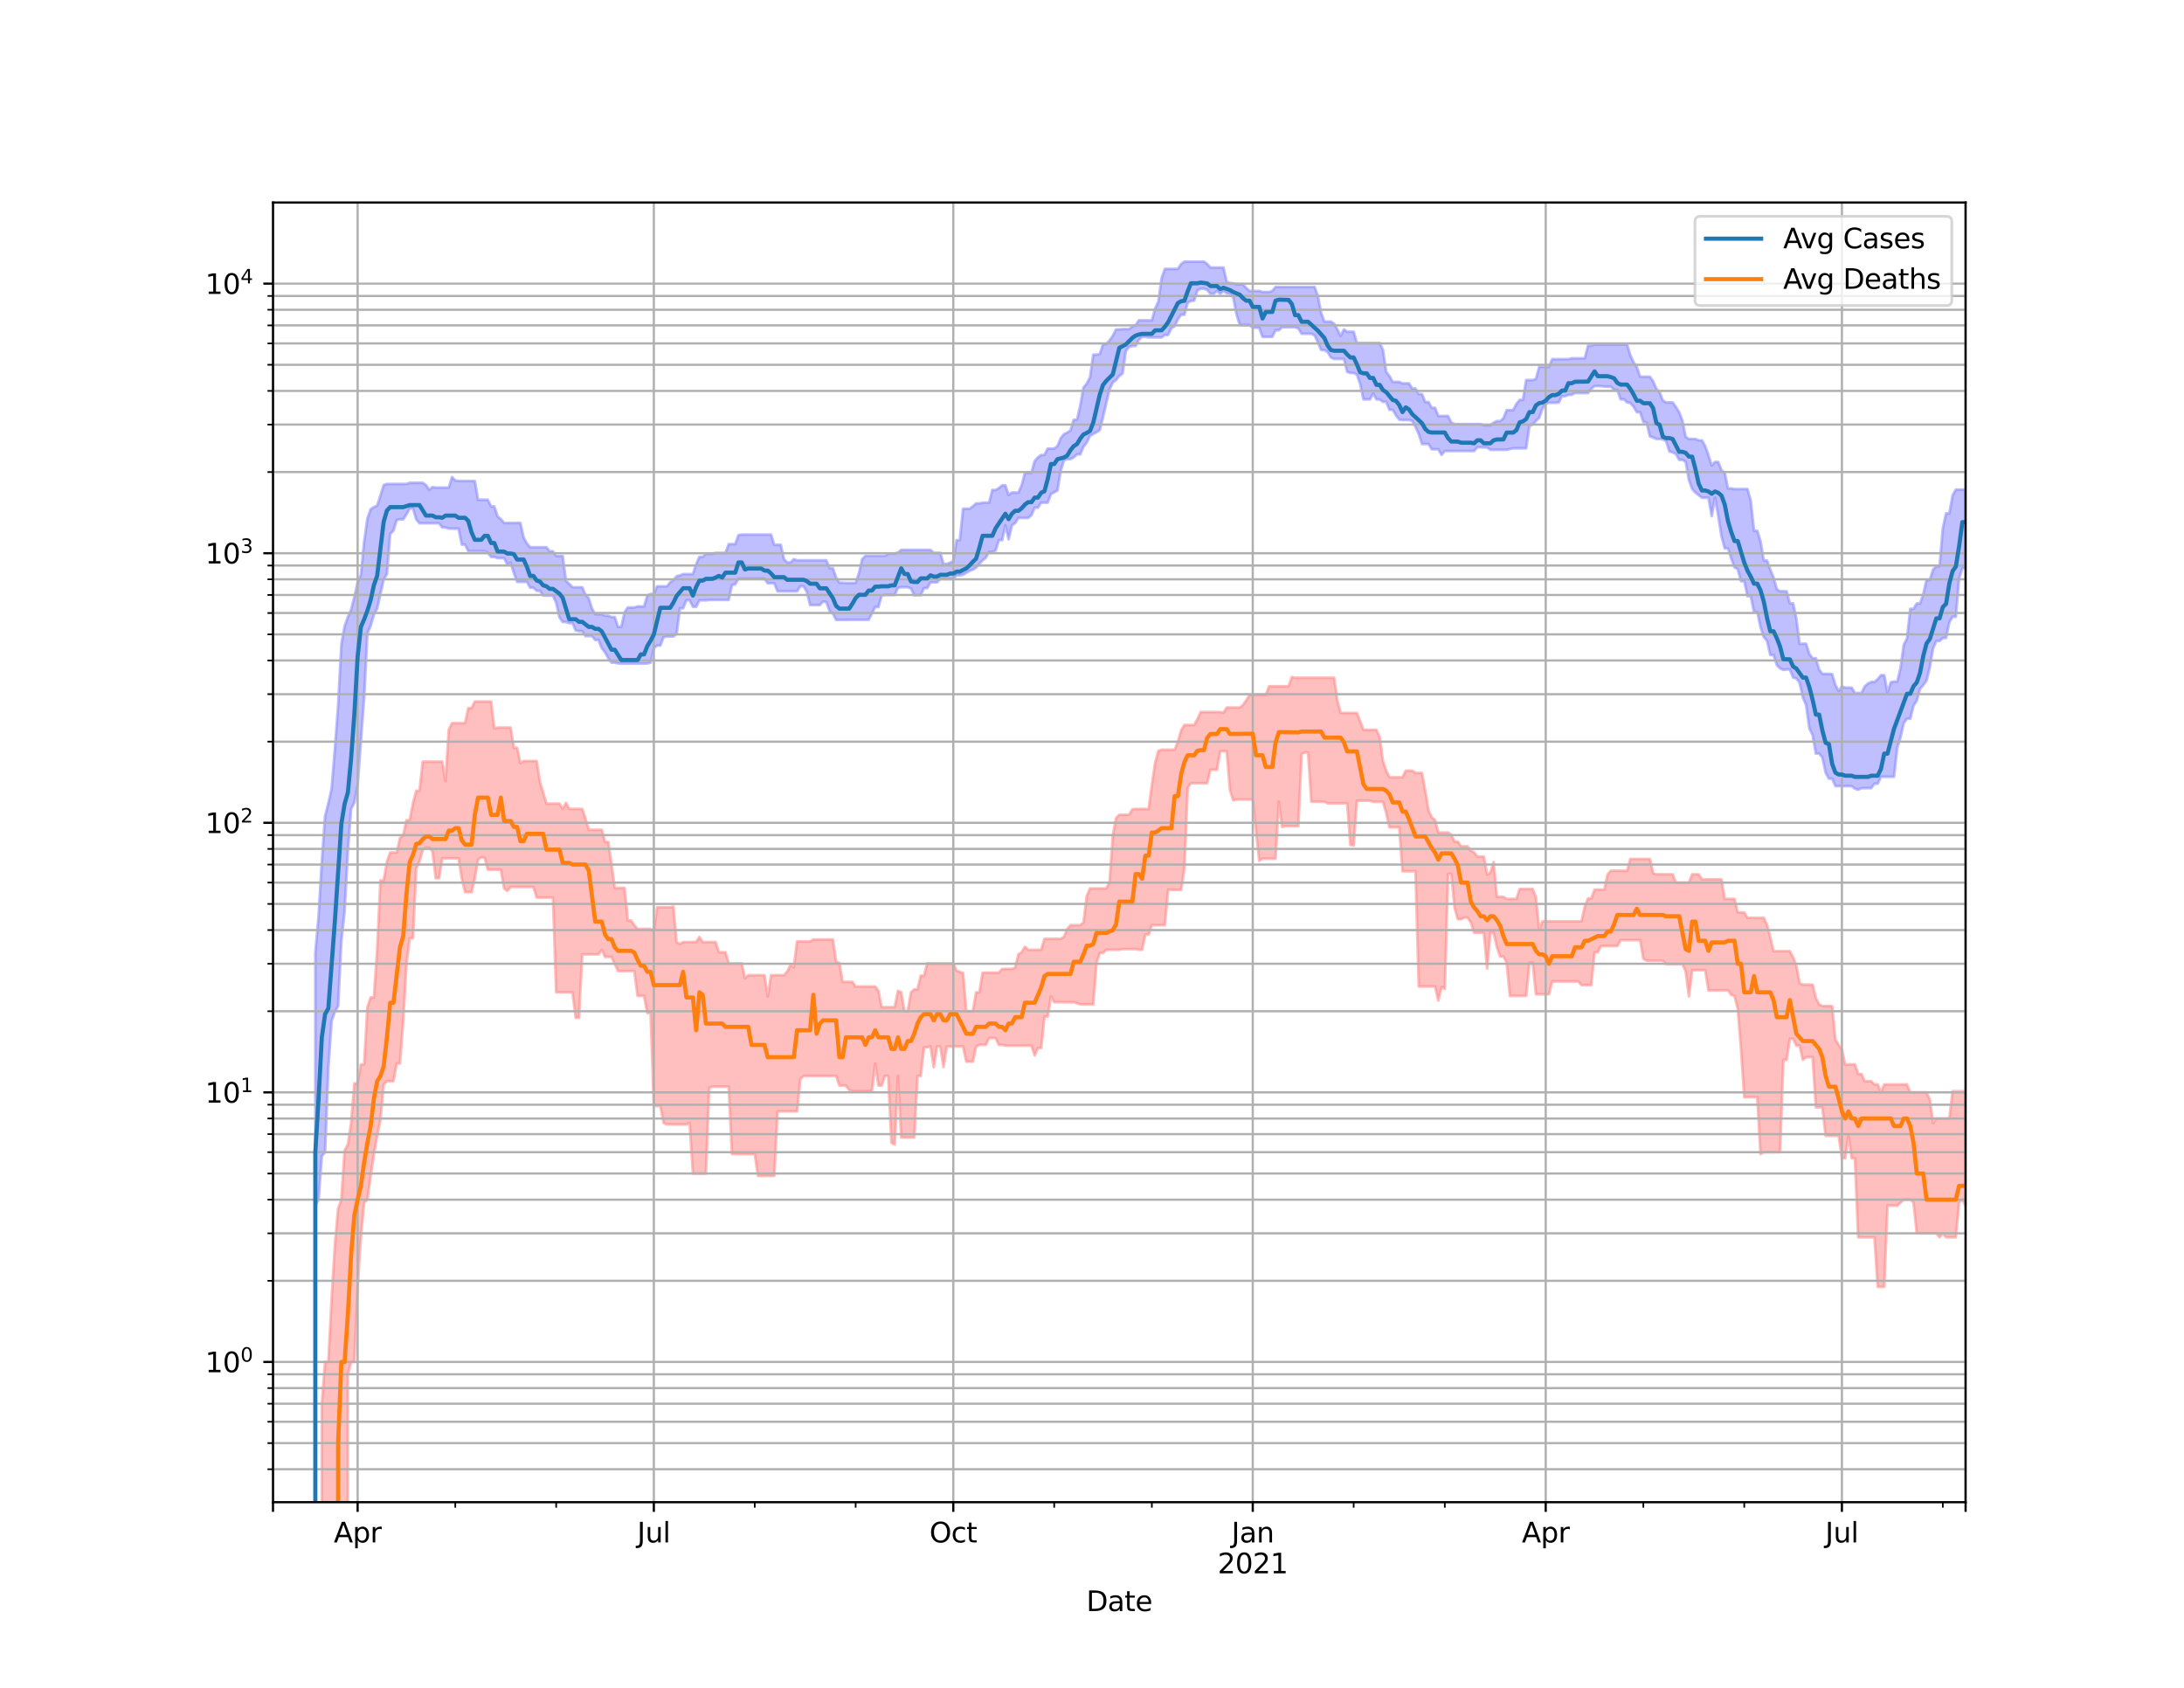 <?xml version="1.0" encoding="utf-8" standalone="no"?>
<!DOCTYPE svg PUBLIC "-//W3C//DTD SVG 1.1//EN"
  "http://www.w3.org/Graphics/SVG/1.1/DTD/svg11.dtd">
<svg height="612pt" version="1.1" viewBox="0 0 792 612" width="792pt" xmlns="http://www.w3.org/2000/svg" xmlns:xlink="http://www.w3.org/1999/xlink">
 <defs>
  <style type="text/css">*{stroke-linecap:butt;stroke-linejoin:round;}</style>
 </defs>
 <g id="figure_1">
  <g id="patch_1">
   <path d="M 0 612 
L 792 612 
L 792 0 
L 0 0 
z
" style="fill:#ffffff;"/>
  </g>
  <g id="axes_1">
   <g id="patch_2">
    <path d="M 99 544.68 
L 712.8 544.68 
L 712.8 73.44 
L 99 73.44 
z
" style="fill:#ffffff;"/>
   </g>
   <g id="PolyCollection_1">
    <path clip-path="url(#p68e2955192)" d="M 99 98242.091 
L 99 98242.091 
L 100.18 98242.091 
L 101.361 98242.091 
L 102.541 98242.091 
L 103.722 98242.091 
L 104.902 98242.091 
L 106.082 98242.091 
L 107.263 98242.091 
L 108.443 98242.091 
L 109.623 98242.091 
L 110.804 98242.091 
L 111.984 98242.091 
L 113.165 98242.091 
L 114.345 345.532 
L 115.525 332.236 
L 116.706 312.402 
L 117.886 295.945 
L 119.067 291.276 
L 120.247 286.009 
L 121.427 271.789 
L 122.608 255.844 
L 123.788 233.657 
L 124.968 227.111 
L 126.149 223.693 
L 127.329 221.048 
L 128.51 216.447 
L 129.69 211.132 
L 130.87 208.444 
L 132.051 196.409 
L 133.231 188.036 
L 134.412 184.65 
L 135.592 183.847 
L 136.772 183.366 
L 137.953 179.716 
L 139.133 175.888 
L 140.313 175.471 
L 141.494 175.471 
L 142.674 175.471 
L 143.855 175.471 
L 145.035 175.471 
L 146.215 175.471 
L 147.396 175.471 
L 148.576 175.064 
L 149.757 175.064 
L 150.937 175.064 
L 152.117 175.064 
L 153.298 175.064 
L 154.478 175.884 
L 155.658 177.614 
L 156.839 176.623 
L 158.019 176.804 
L 159.2 176.804 
L 160.38 176.804 
L 161.56 176.804 
L 162.741 176.804 
L 163.921 172.966 
L 165.102 174.221 
L 166.282 174.399 
L 167.462 174.399 
L 168.643 174.399 
L 169.823 174.399 
L 171.003 174.399 
L 172.184 174.399 
L 173.364 181.212 
L 174.545 181.212 
L 175.725 181.212 
L 176.905 181.212 
L 178.086 183.639 
L 179.266 183.639 
L 180.447 187.263 
L 181.627 188.213 
L 182.807 189.636 
L 183.988 189.636 
L 185.168 189.636 
L 186.348 189.636 
L 187.529 189.636 
L 188.709 189.636 
L 189.89 194.942 
L 191.07 197.064 
L 192.25 198.434 
L 193.431 198.434 
L 194.611 198.434 
L 195.792 198.434 
L 196.972 198.434 
L 198.152 198.434 
L 199.333 199.9 
L 200.513 199.9 
L 201.693 201.613 
L 202.874 201.613 
L 204.054 201.613 
L 205.235 210.608 
L 206.415 211.719 
L 207.595 212.944 
L 208.776 212.944 
L 209.956 212.944 
L 211.137 212.944 
L 212.317 215.671 
L 213.497 216.906 
L 214.678 220.644 
L 215.858 222.731 
L 217.038 222.731 
L 218.219 222.731 
L 219.399 223.249 
L 220.58 223.249 
L 221.76 223.751 
L 222.94 223.751 
L 224.121 227.27 
L 225.301 227.27 
L 226.482 221.993 
L 227.662 220.278 
L 228.842 220.278 
L 230.023 220.278 
L 231.203 219.902 
L 232.383 219.902 
L 233.564 219.902 
L 234.744 215.938 
L 235.925 215.375 
L 237.105 215.375 
L 238.285 212.599 
L 239.466 212.599 
L 240.646 212.599 
L 241.827 212.599 
L 243.007 211.181 
L 244.187 210.356 
L 245.368 208.942 
L 246.548 208.664 
L 247.728 208.164 
L 248.909 208.164 
L 250.089 208.164 
L 251.27 208.164 
L 252.45 204.608 
L 253.63 201.909 
L 254.811 201.909 
L 255.991 200.79 
L 257.172 200.79 
L 258.352 200.79 
L 259.532 200.488 
L 260.713 200.488 
L 261.893 200.488 
L 263.073 200.488 
L 264.254 197.295 
L 265.434 197.295 
L 266.615 197.295 
L 267.795 194.052 
L 268.975 193.834 
L 270.156 193.834 
L 271.336 193.834 
L 272.517 193.834 
L 273.697 193.834 
L 274.877 193.834 
L 276.058 193.834 
L 277.238 193.834 
L 278.418 193.834 
L 279.599 193.834 
L 280.779 197.559 
L 281.96 197.559 
L 283.14 197.559 
L 284.32 202.763 
L 285.501 203.969 
L 286.681 203.9 
L 287.862 202.763 
L 289.042 203.167 
L 290.222 203.167 
L 291.403 203.167 
L 292.583 203.167 
L 293.763 203.167 
L 294.944 203.167 
L 296.124 203.167 
L 297.305 203.167 
L 298.485 203.167 
L 299.665 203.167 
L 300.846 206.017 
L 302.026 206.017 
L 303.207 209.399 
L 304.387 211.285 
L 305.567 211.285 
L 306.748 211.367 
L 307.928 211.367 
L 309.108 211.367 
L 310.289 211.367 
L 311.469 207.891 
L 312.65 202.768 
L 313.83 201.539 
L 315.01 201.539 
L 316.191 201.539 
L 317.371 201.539 
L 318.552 201.539 
L 319.732 201.539 
L 320.912 201.539 
L 322.093 200.739 
L 323.273 200.739 
L 324.453 200.739 
L 325.634 200.311 
L 326.814 199.393 
L 327.995 199.393 
L 329.175 199.393 
L 330.355 199.393 
L 331.536 199.393 
L 332.716 199.393 
L 333.897 199.393 
L 335.077 199.393 
L 336.257 199.393 
L 337.438 199.393 
L 338.618 200.459 
L 339.798 200.459 
L 340.979 200.459 
L 342.159 204.473 
L 343.34 204.473 
L 344.52 204.056 
L 345.7 203.448 
L 346.881 195.882 
L 348.061 195.882 
L 349.242 184.481 
L 350.422 184.481 
L 351.602 184.481 
L 352.783 183.593 
L 353.963 182.531 
L 355.143 182.531 
L 356.324 182.274 
L 357.504 182.274 
L 358.685 182.274 
L 359.865 177.669 
L 361.045 177.669 
L 362.226 176.977 
L 363.406 175.988 
L 364.587 175.988 
L 365.767 179.54 
L 366.947 178.589 
L 368.128 178.589 
L 369.308 178.589 
L 370.488 175.988 
L 371.669 171.452 
L 372.849 171.452 
L 374.03 171.452 
L 375.21 167.181 
L 376.39 165.83 
L 377.571 164.974 
L 378.751 164.974 
L 379.932 162.654 
L 381.112 162.654 
L 382.292 162.654 
L 383.473 161.745 
L 384.653 158.903 
L 385.833 157.441 
L 387.014 156.849 
L 388.194 156.099 
L 389.375 152.211 
L 390.555 152.211 
L 391.735 147.113 
L 392.916 140.487 
L 394.096 139.118 
L 395.277 136.834 
L 396.457 128.59 
L 397.637 128.59 
L 398.818 128.392 
L 399.998 124.766 
L 401.178 124.766 
L 402.359 123.433 
L 403.539 121.758 
L 404.72 119.449 
L 405.9 119.449 
L 407.08 119.345 
L 408.261 119.345 
L 409.441 119.345 
L 410.622 118.388 
L 411.802 117.944 
L 412.982 116.159 
L 414.163 116.159 
L 415.343 116.159 
L 416.523 116.159 
L 417.704 116.159 
L 418.884 111.884 
L 420.065 109.411 
L 421.245 100.836 
L 422.425 97.495 
L 423.606 97.495 
L 424.786 97.495 
L 425.967 97.495 
L 427.147 97.495 
L 428.327 95.719 
L 429.508 94.86 
L 430.688 94.86 
L 431.868 94.86 
L 433.049 94.86 
L 434.229 94.86 
L 435.41 94.86 
L 436.59 94.86 
L 437.77 95.719 
L 438.951 97.013 
L 440.131 97.013 
L 441.312 97.013 
L 442.492 97.013 
L 443.672 97.013 
L 444.853 102.209 
L 446.033 102.632 
L 447.213 102.74 
L 448.394 103.098 
L 449.574 103.098 
L 450.755 103.098 
L 451.935 104.439 
L 453.115 105.502 
L 454.296 105.502 
L 455.476 105.502 
L 456.657 105.502 
L 457.837 105.881 
L 459.017 105.881 
L 460.198 105.881 
L 461.378 105.53 
L 462.558 104.048 
L 463.739 104.042 
L 464.919 104.042 
L 466.1 104.042 
L 467.28 104.042 
L 468.46 104.042 
L 469.641 104.042 
L 470.821 104.042 
L 472.002 104.042 
L 473.182 104.042 
L 474.362 104.042 
L 475.543 104.042 
L 476.723 104.042 
L 477.903 107.339 
L 479.084 113.408 
L 480.264 116.609 
L 481.445 116.609 
L 482.625 116.609 
L 483.805 117.401 
L 484.986 119.451 
L 486.166 121.796 
L 487.347 119.451 
L 488.527 120.294 
L 489.707 120.294 
L 490.888 120.294 
L 492.068 124.378 
L 493.248 124.378 
L 494.429 124.378 
L 495.609 124.378 
L 496.79 124.378 
L 497.97 124.378 
L 499.15 124.378 
L 500.331 124.378 
L 501.511 126.876 
L 502.692 134.834 
L 503.872 136.369 
L 505.052 138.481 
L 506.233 138.481 
L 507.413 138.481 
L 508.593 139.019 
L 509.774 139.019 
L 510.954 139.019 
L 512.135 140.89 
L 513.315 140.89 
L 514.495 142.889 
L 515.676 142.889 
L 516.856 145.799 
L 518.037 145.799 
L 519.217 147.869 
L 520.397 147.869 
L 521.578 150.831 
L 522.758 150.831 
L 523.938 150.831 
L 525.119 150.831 
L 526.299 153.206 
L 527.48 153.784 
L 528.66 153.784 
L 529.84 153.784 
L 531.021 153.784 
L 532.201 153.784 
L 533.382 153.784 
L 534.562 153.784 
L 535.742 153.784 
L 536.923 153.784 
L 538.103 154.185 
L 539.283 154.185 
L 540.464 154.185 
L 541.644 153.255 
L 542.825 152.692 
L 544.005 152.692 
L 545.185 151.678 
L 546.366 148.715 
L 547.546 148.715 
L 548.727 148.715 
L 549.907 146.448 
L 551.087 144.985 
L 552.268 144.985 
L 553.448 137.791 
L 554.628 137.791 
L 555.809 137.791 
L 556.989 137.416 
L 558.17 133.018 
L 559.35 133.018 
L 560.53 133.018 
L 561.711 133.018 
L 562.891 130.229 
L 564.072 130.229 
L 565.252 130.229 
L 566.432 130.229 
L 567.613 130.229 
L 568.793 130.229 
L 569.973 129.919 
L 571.154 129.919 
L 572.334 129.919 
L 573.515 129.919 
L 574.695 129.919 
L 575.875 125.343 
L 577.056 125.343 
L 578.236 124.906 
L 579.417 124.906 
L 580.597 124.906 
L 581.777 124.906 
L 582.958 124.906 
L 584.138 124.906 
L 585.318 124.906 
L 586.499 124.906 
L 587.679 124.906 
L 588.86 124.906 
L 590.04 124.906 
L 591.22 128.833 
L 592.401 131.356 
L 593.581 133.077 
L 594.762 136.597 
L 595.942 136.597 
L 597.122 136.597 
L 598.303 136.597 
L 599.483 138.231 
L 600.663 141.002 
L 601.844 142.221 
L 603.024 145.256 
L 604.205 145.915 
L 605.385 145.915 
L 606.565 145.915 
L 607.746 147.554 
L 608.926 149.474 
L 610.107 152.519 
L 611.287 158.434 
L 612.467 159.166 
L 613.648 159.166 
L 614.828 159.166 
L 616.008 159.673 
L 617.189 159.673 
L 618.369 161.733 
L 619.55 165.116 
L 620.73 168.769 
L 621.91 167.507 
L 623.091 167.507 
L 624.271 170.489 
L 625.452 171.401 
L 626.632 177.116 
L 627.812 177.116 
L 628.993 177.329 
L 630.173 177.329 
L 631.353 177.329 
L 632.534 177.329 
L 633.714 177.329 
L 634.895 181.596 
L 636.075 192.473 
L 637.255 192.473 
L 638.436 196.282 
L 639.616 203.257 
L 640.797 203.257 
L 641.977 206.551 
L 643.157 209.405 
L 644.338 213.649 
L 645.518 214.383 
L 646.698 214.383 
L 647.879 214.383 
L 649.059 218.78 
L 650.24 218.78 
L 651.42 224.267 
L 652.6 233.417 
L 653.781 233.417 
L 654.961 233.417 
L 656.142 237.145 
L 657.322 238.689 
L 658.502 238.689 
L 659.683 242.786 
L 660.863 244.34 
L 662.043 244.34 
L 663.224 244.34 
L 664.404 244.447 
L 665.585 248.368 
L 666.765 250.542 
L 667.945 248.934 
L 669.126 249.334 
L 670.306 249.334 
L 671.487 249.334 
L 672.667 251.306 
L 673.847 251.306 
L 675.028 251.306 
L 676.208 248.921 
L 677.388 247.861 
L 678.569 247.283 
L 679.749 247.283 
L 680.93 246.225 
L 682.11 244.83 
L 683.29 244.83 
L 684.471 251.082 
L 685.651 247.436 
L 686.832 247.13 
L 688.012 247.13 
L 689.192 242.296 
L 690.373 233.814 
L 691.553 231.51 
L 692.733 220.76 
L 693.914 220.76 
L 695.094 218.819 
L 696.275 218.819 
L 697.455 215.459 
L 698.635 210.302 
L 699.816 210.302 
L 700.996 206.541 
L 702.177 205.328 
L 703.357 205.328 
L 704.537 191.52 
L 705.718 186.155 
L 706.898 186.155 
L 708.078 179.623 
L 709.259 177.523 
L 710.439 177.523 
L 711.62 177.523 
L 712.8 177.523 
L 712.8 205.998 
L 712.8 205.998 
L 711.62 205.998 
L 710.439 209.783 
L 709.259 223.641 
L 708.078 223.641 
L 706.898 225.646 
L 705.718 231.317 
L 704.537 231.317 
L 703.357 232.417 
L 702.177 232.417 
L 700.996 235.134 
L 699.816 241.934 
L 698.635 246.801 
L 697.455 248.407 
L 696.275 249.791 
L 695.094 254.027 
L 693.914 255.876 
L 692.733 260.594 
L 691.553 260.594 
L 690.373 262.212 
L 689.192 267.35 
L 688.012 271.203 
L 686.832 281.667 
L 685.651 281.667 
L 684.471 281.667 
L 683.29 281.667 
L 682.11 281.667 
L 680.93 284.146 
L 679.749 284.146 
L 678.569 285.788 
L 677.388 285.788 
L 676.208 285.788 
L 675.028 285.788 
L 673.847 286.36 
L 672.667 285.977 
L 671.487 285.036 
L 670.306 285.036 
L 669.126 285.036 
L 667.945 285.036 
L 666.765 285.036 
L 665.585 285.036 
L 664.404 282.331 
L 663.224 282.331 
L 662.043 280.202 
L 660.863 274.655 
L 659.683 273.245 
L 658.502 273.245 
L 657.322 266.52 
L 656.142 264.102 
L 654.961 255.611 
L 653.781 252.906 
L 652.6 247.552 
L 651.42 246.002 
L 650.24 245.669 
L 649.059 242.752 
L 647.879 242.752 
L 646.698 242.889 
L 645.518 242.352 
L 644.338 241.133 
L 643.157 237.488 
L 641.977 237.488 
L 640.797 232.417 
L 639.616 230.977 
L 638.436 227.358 
L 637.255 221.895 
L 636.075 221.895 
L 634.895 216.177 
L 633.714 216.177 
L 632.534 210.737 
L 631.353 210.737 
L 630.173 206.38 
L 628.993 205.709 
L 627.812 202.487 
L 626.632 198.831 
L 625.452 198.831 
L 624.271 194.425 
L 623.091 186.96 
L 621.91 180.471 
L 620.73 187.133 
L 619.55 180.471 
L 618.369 180.471 
L 617.189 180.471 
L 616.008 179.548 
L 614.828 178.637 
L 613.648 177.287 
L 612.467 174.054 
L 611.287 167.454 
L 610.107 166.742 
L 608.926 166.742 
L 607.746 164.636 
L 606.565 164.036 
L 605.385 163.689 
L 604.205 159.993 
L 603.024 159.3 
L 601.844 159.17 
L 600.663 159.17 
L 599.483 158.636 
L 598.303 158.187 
L 597.122 153.199 
L 595.942 153.026 
L 594.762 149.46 
L 593.581 149.46 
L 592.401 147.446 
L 591.22 146.165 
L 590.04 145.848 
L 588.86 144.782 
L 587.679 144.782 
L 586.499 141.381 
L 585.318 141.353 
L 584.138 140.186 
L 582.958 140.186 
L 581.777 140.186 
L 580.597 139.974 
L 579.417 139.974 
L 578.236 139.974 
L 577.056 140.994 
L 575.875 142.529 
L 574.695 142.529 
L 573.515 142.529 
L 572.334 142.504 
L 571.154 142.504 
L 569.973 143.157 
L 568.793 143.157 
L 567.613 143.641 
L 566.432 143.641 
L 565.252 145.95 
L 564.072 146.054 
L 562.891 146.054 
L 561.711 146.054 
L 560.53 146.45 
L 559.35 148.179 
L 558.17 151.496 
L 556.989 152.629 
L 555.809 153.916 
L 554.628 154.423 
L 553.448 162.56 
L 552.268 162.56 
L 551.087 162.56 
L 549.907 162.56 
L 548.727 162.56 
L 547.546 162.824 
L 546.366 163.089 
L 545.185 163.089 
L 544.005 163.089 
L 542.825 163.089 
L 541.644 163.089 
L 540.464 163.089 
L 539.283 162.253 
L 538.103 162.253 
L 536.923 162.175 
L 535.742 162.175 
L 534.562 163.531 
L 533.382 163.531 
L 532.201 163.531 
L 531.021 163.531 
L 529.84 163.531 
L 528.66 163.531 
L 527.48 163.531 
L 526.299 163.531 
L 525.119 163.531 
L 523.938 163.531 
L 522.758 164.949 
L 521.578 162.913 
L 520.397 162.913 
L 519.217 162.913 
L 518.037 160.997 
L 516.856 160.997 
L 515.676 160.997 
L 514.495 157.368 
L 513.315 154.79 
L 512.135 152.632 
L 510.954 152.276 
L 509.774 152.276 
L 508.593 152.276 
L 507.413 152.15 
L 506.233 150.604 
L 505.052 148.613 
L 503.872 148.613 
L 502.692 145.719 
L 501.511 145.719 
L 500.331 144.83 
L 499.15 144.83 
L 497.97 142.682 
L 496.79 144.816 
L 495.609 144.816 
L 494.429 144.816 
L 493.248 139.214 
L 492.068 135.823 
L 490.888 135.242 
L 489.707 135.242 
L 488.527 134.812 
L 487.347 130.149 
L 486.166 130.149 
L 484.986 130.149 
L 483.805 130.149 
L 482.625 129.608 
L 481.445 127.645 
L 480.264 126.959 
L 479.084 126.899 
L 477.903 124.054 
L 476.723 121.615 
L 475.543 121.025 
L 474.362 121.025 
L 473.182 121.025 
L 472.002 121.025 
L 470.821 119.066 
L 469.641 118.661 
L 468.46 118.661 
L 467.28 118.661 
L 466.1 118.661 
L 464.919 118.661 
L 463.739 119.748 
L 462.558 119.748 
L 461.378 122.141 
L 460.198 122.141 
L 459.017 122.141 
L 457.837 122.141 
L 456.657 118.896 
L 455.476 118.837 
L 454.296 118.837 
L 453.115 117.819 
L 451.935 117.819 
L 450.755 117.819 
L 449.574 117.819 
L 448.394 113.933 
L 447.213 107.869 
L 446.033 106.529 
L 444.853 106.33 
L 443.672 105.52 
L 442.492 106.529 
L 441.312 105.52 
L 440.131 106.529 
L 438.951 106.529 
L 437.77 105.095 
L 436.59 104.664 
L 435.41 104.664 
L 434.229 105.334 
L 433.049 108.992 
L 431.868 109.138 
L 430.688 109.744 
L 429.508 114.115 
L 428.327 114.115 
L 427.147 115.782 
L 425.967 118.295 
L 424.786 119.019 
L 423.606 121.442 
L 422.425 121.442 
L 421.245 122.349 
L 420.065 122.349 
L 418.884 122.349 
L 417.704 122.349 
L 416.523 122.349 
L 415.343 122.121 
L 414.163 122.121 
L 412.982 123.272 
L 411.802 125.457 
L 410.622 125.457 
L 409.441 125.8 
L 408.261 127.353 
L 407.08 135.453 
L 405.9 136.314 
L 404.72 137.813 
L 403.539 138.674 
L 402.359 141.181 
L 401.178 146.132 
L 399.998 151.223 
L 398.818 155.941 
L 397.637 156.719 
L 396.457 157.352 
L 395.277 158.007 
L 394.096 160.488 
L 392.916 161.994 
L 391.735 164.755 
L 390.555 164.755 
L 389.375 165.821 
L 388.194 166.458 
L 387.014 166.458 
L 385.833 166.88 
L 384.653 170.749 
L 383.473 177.857 
L 382.292 178.501 
L 381.112 179.136 
L 379.932 182.263 
L 378.751 182.263 
L 377.571 182.263 
L 376.39 184.088 
L 375.21 184.088 
L 374.03 186.816 
L 372.849 187.806 
L 371.669 187.806 
L 370.488 187.806 
L 369.308 187.806 
L 368.128 189.655 
L 366.947 190.524 
L 365.767 195.541 
L 364.587 190.524 
L 363.406 195.836 
L 362.226 195.836 
L 361.045 199.616 
L 359.865 200.13 
L 358.685 200.13 
L 357.504 202.199 
L 356.324 203.203 
L 355.143 204.454 
L 353.963 205.795 
L 352.783 206.521 
L 351.602 207.008 
L 350.422 207.664 
L 349.242 208.362 
L 348.061 208.628 
L 346.881 208.628 
L 345.7 209.915 
L 344.52 209.915 
L 343.34 209.915 
L 342.159 209.915 
L 340.979 209.915 
L 339.798 211.17 
L 338.618 211.17 
L 337.438 211.17 
L 336.257 213.235 
L 335.077 213.235 
L 333.897 215.816 
L 332.716 215.816 
L 331.536 215.816 
L 330.355 213.372 
L 329.175 212.91 
L 327.995 212.91 
L 326.814 212.91 
L 325.634 213.166 
L 324.453 215.707 
L 323.273 215.707 
L 322.093 215.707 
L 320.912 215.707 
L 319.732 215.963 
L 318.552 220.097 
L 317.371 220.097 
L 316.191 222.446 
L 315.01 224.722 
L 313.83 224.722 
L 312.65 224.722 
L 311.469 224.722 
L 310.289 224.722 
L 309.108 224.722 
L 307.928 224.722 
L 306.748 224.752 
L 305.567 224.752 
L 304.387 224.752 
L 303.207 224.752 
L 302.026 222.51 
L 300.846 221.581 
L 299.665 218.313 
L 298.485 218.088 
L 297.305 219.37 
L 296.124 219.37 
L 294.944 219.37 
L 293.763 219.37 
L 292.583 214.6 
L 291.403 212.577 
L 290.222 212.577 
L 289.042 214.394 
L 287.862 214.394 
L 286.681 214.394 
L 285.501 214.394 
L 284.32 214.394 
L 283.14 214.394 
L 281.96 214.394 
L 280.779 211.476 
L 279.599 211.476 
L 278.418 211.476 
L 277.238 209.841 
L 276.058 209.841 
L 274.877 209.841 
L 273.697 209.841 
L 272.517 209.841 
L 271.336 209.841 
L 270.156 209.841 
L 268.975 209.841 
L 267.795 209.841 
L 266.615 211.89 
L 265.434 212.134 
L 264.254 217.528 
L 263.073 217.528 
L 261.893 217.528 
L 260.713 217.528 
L 259.532 217.528 
L 258.352 217.528 
L 257.172 217.528 
L 255.991 217.68 
L 254.811 217.68 
L 253.63 217.68 
L 252.45 220.029 
L 251.27 220.029 
L 250.089 217.623 
L 248.909 217.623 
L 247.728 220.57 
L 246.548 220.57 
L 245.368 229.871 
L 244.187 230.795 
L 243.007 230.795 
L 241.827 230.795 
L 240.646 231.02 
L 239.466 234.066 
L 238.285 234.066 
L 237.105 235.029 
L 235.925 240.27 
L 234.744 240.563 
L 233.564 240.606 
L 232.383 240.606 
L 231.203 240.606 
L 230.023 240.606 
L 228.842 240.606 
L 227.662 240.606 
L 226.482 240.606 
L 225.301 240.606 
L 224.121 240.563 
L 222.94 240.27 
L 221.76 240.27 
L 220.58 238.647 
L 219.399 236.527 
L 218.219 235.01 
L 217.038 232.05 
L 215.858 232.05 
L 214.678 230.648 
L 213.497 230.648 
L 212.317 230.648 
L 211.137 228.859 
L 209.956 228.859 
L 208.776 228.604 
L 207.595 225.946 
L 206.415 225.946 
L 205.235 225.524 
L 204.054 225.524 
L 202.874 223.839 
L 201.693 218.565 
L 200.513 215.938 
L 199.333 215.938 
L 198.152 215.938 
L 196.972 215.938 
L 195.792 214.23 
L 194.611 214.23 
L 193.431 213.081 
L 192.25 213.081 
L 191.07 210.975 
L 189.89 210.975 
L 188.709 210.975 
L 187.529 210.975 
L 186.348 207.805 
L 185.168 203.996 
L 183.988 204.748 
L 182.807 202.372 
L 181.627 202.372 
L 180.447 202.372 
L 179.266 201.936 
L 178.086 201.936 
L 176.905 200.391 
L 175.725 199.837 
L 174.545 199.837 
L 173.364 199.837 
L 172.184 199.837 
L 171.003 199.837 
L 169.823 199.837 
L 168.643 197.457 
L 167.462 197.457 
L 166.282 191.688 
L 165.102 191.688 
L 163.921 191.688 
L 162.741 191.688 
L 161.56 191.243 
L 160.38 191.243 
L 159.2 189.734 
L 158.019 189.734 
L 156.839 189.734 
L 155.658 189.734 
L 154.478 189.734 
L 153.298 189.734 
L 152.117 189.734 
L 150.937 188.305 
L 149.757 184.351 
L 148.576 184.351 
L 147.396 186.516 
L 146.215 188.305 
L 145.035 188.305 
L 143.855 188.56 
L 142.674 192.41 
L 141.494 193.618 
L 140.313 208.108 
L 139.133 210.132 
L 137.953 215.363 
L 136.772 220.665 
L 135.592 222.838 
L 134.412 226.921 
L 133.231 229.652 
L 132.051 253.037 
L 130.87 268.85 
L 129.69 284.696 
L 128.51 291.061 
L 127.329 293.301 
L 126.149 308.561 
L 124.968 330.39 
L 123.788 341.357 
L 122.608 364.793 
L 121.427 366.874 
L 120.247 370.201 
L 119.067 387.299 
L 117.886 417.772 
L 116.706 419.211 
L 115.525 434.985 
L 114.345 437.162 
L 113.165 98242.091 
L 111.984 98242.091 
L 110.804 98242.091 
L 109.623 98242.091 
L 108.443 98242.091 
L 107.263 98242.091 
L 106.082 98242.091 
L 104.902 98242.091 
L 103.722 98242.091 
L 102.541 98242.091 
L 101.361 98242.091 
L 100.18 98242.091 
L 99 98242.091 
z
" style="fill:#8080ff;fill-opacity:0.5;stroke:#8080ff;stroke-opacity:0.5;"/>
   </g>
   <g id="PolyCollection_2">
    <path clip-path="url(#p68e2955192)" d="M 99 98242.091 
L 99 98242.091 
L 100.18 98242.091 
L 101.361 98242.091 
L 102.541 98242.091 
L 103.722 98242.091 
L 104.902 98242.091 
L 106.082 98242.091 
L 107.263 98242.091 
L 108.443 98242.091 
L 109.623 98242.091 
L 110.804 98242.091 
L 111.984 98242.091 
L 113.165 98242.091 
L 114.345 98242.091 
L 115.525 98242.091 
L 116.706 508.976 
L 117.886 493.835 
L 119.067 493.835 
L 120.247 471.309 
L 121.427 451.67 
L 122.608 438.294 
L 123.788 434.985 
L 124.968 417.07 
L 126.149 415.032 
L 127.329 407.182 
L 128.51 392.819 
L 129.69 392.819 
L 130.87 385.94 
L 132.051 385.94 
L 133.231 365.201 
L 134.412 361.661 
L 135.592 361.661 
L 136.772 344.386 
L 137.953 319.252 
L 139.133 319.252 
L 140.313 312.461 
L 141.494 309.104 
L 142.674 309.104 
L 143.855 309.104 
L 145.035 303.91 
L 146.215 302.905 
L 147.396 297.415 
L 148.576 297.415 
L 149.757 291.24 
L 150.937 286.746 
L 152.117 286.746 
L 153.298 276.163 
L 154.478 276.163 
L 155.658 276.163 
L 156.839 276.163 
L 158.019 276.163 
L 159.2 276.163 
L 160.38 276.163 
L 161.56 283.244 
L 162.741 264.559 
L 163.921 262.212 
L 165.102 262.212 
L 166.282 262.212 
L 167.462 262.212 
L 168.643 262.212 
L 169.823 256.743 
L 171.003 256.743 
L 172.184 254.372 
L 173.364 254.372 
L 174.545 254.372 
L 175.725 254.372 
L 176.905 254.372 
L 178.086 254.372 
L 179.266 264.159 
L 180.447 263.819 
L 181.627 263.819 
L 182.807 263.819 
L 183.988 263.819 
L 185.168 263.819 
L 186.348 271.135 
L 187.529 271.135 
L 188.709 276.772 
L 189.89 275.937 
L 191.07 275.937 
L 192.25 275.937 
L 193.431 275.937 
L 194.611 275.937 
L 195.792 283.542 
L 196.972 287.364 
L 198.152 291.384 
L 199.333 291.384 
L 200.513 291.384 
L 201.693 291.384 
L 202.874 291.384 
L 204.054 293.301 
L 205.235 291.132 
L 206.415 293.301 
L 207.595 293.301 
L 208.776 293.301 
L 209.956 293.301 
L 211.137 293.301 
L 212.317 296.796 
L 213.497 300.875 
L 214.678 300.875 
L 215.858 300.875 
L 217.038 300.875 
L 218.219 300.875 
L 219.399 305.287 
L 220.58 305.287 
L 221.76 313.48 
L 222.94 321.978 
L 224.121 321.978 
L 225.301 321.978 
L 226.482 321.978 
L 227.662 333.773 
L 228.842 333.773 
L 230.023 335.469 
L 231.203 336.814 
L 232.383 336.814 
L 233.564 336.814 
L 234.744 336.814 
L 235.925 336.814 
L 237.105 337.77 
L 238.285 328.969 
L 239.466 328.969 
L 240.646 328.969 
L 241.827 328.969 
L 243.007 328.969 
L 244.187 328.708 
L 245.368 341.591 
L 246.548 342.303 
L 247.728 341.591 
L 248.909 341.591 
L 250.089 341.591 
L 251.27 341.591 
L 252.45 341.591 
L 253.63 339.75 
L 254.811 341.591 
L 255.991 341.591 
L 257.172 341.591 
L 258.352 341.591 
L 259.532 341.591 
L 260.713 345.274 
L 261.893 345.274 
L 263.073 345.274 
L 264.254 349.308 
L 265.434 349.308 
L 266.615 349.308 
L 267.795 349.308 
L 268.975 349.308 
L 270.156 354.715 
L 271.336 353.608 
L 272.517 353.608 
L 273.697 353.608 
L 274.877 353.608 
L 276.058 353.608 
L 277.238 353.608 
L 278.418 361.286 
L 279.599 353.608 
L 280.779 353.608 
L 281.96 353.608 
L 283.14 353.608 
L 284.32 353.608 
L 285.501 352.226 
L 286.681 349.875 
L 287.862 350.742 
L 289.042 341.357 
L 290.222 341.357 
L 291.403 341.357 
L 292.583 341.357 
L 293.763 341.357 
L 294.944 340.661 
L 296.124 340.661 
L 297.305 340.661 
L 298.485 340.661 
L 299.665 340.661 
L 300.846 340.661 
L 302.026 340.661 
L 303.207 348.747 
L 304.387 349.167 
L 305.567 356.016 
L 306.748 356.016 
L 307.928 356.016 
L 309.108 356.016 
L 310.289 357.701 
L 311.469 357.701 
L 312.65 357.701 
L 313.83 357.701 
L 315.01 357.701 
L 316.191 357.701 
L 317.371 357.701 
L 318.552 359.277 
L 319.732 365.201 
L 320.912 365.201 
L 322.093 365.201 
L 323.273 365.201 
L 324.453 365.201 
L 325.634 359.277 
L 326.814 359.815 
L 327.995 366.661 
L 329.175 366.661 
L 330.355 359.815 
L 331.536 358.745 
L 332.716 358.745 
L 333.897 353.765 
L 335.077 353.765 
L 336.257 349.308 
L 337.438 349.308 
L 338.618 349.308 
L 339.798 349.308 
L 340.979 349.308 
L 342.159 349.308 
L 343.34 349.308 
L 344.52 349.308 
L 345.7 349.308 
L 346.881 351.925 
L 348.061 352.378 
L 349.242 352.835 
L 350.422 366.661 
L 351.602 366.661 
L 352.783 366.661 
L 353.963 359.815 
L 355.143 359.815 
L 356.324 352.682 
L 357.504 352.682 
L 358.685 352.682 
L 359.865 352.682 
L 361.045 352.682 
L 362.226 352.682 
L 363.406 351.329 
L 364.587 351.329 
L 365.767 351.329 
L 366.947 351.329 
L 368.128 350.888 
L 369.308 346.051 
L 370.488 345.274 
L 371.669 343.27 
L 372.849 344.386 
L 374.03 344.386 
L 375.21 344.386 
L 376.39 344.386 
L 377.571 344.386 
L 378.751 340.431 
L 379.932 340.431 
L 381.112 340.431 
L 382.292 340.431 
L 383.473 340.431 
L 384.653 340.431 
L 385.833 339.638 
L 387.014 336.814 
L 388.194 335.469 
L 389.375 335.469 
L 390.555 335.469 
L 391.735 335.469 
L 392.916 334.463 
L 394.096 324.891 
L 395.277 322.127 
L 396.457 322.127 
L 397.637 322.127 
L 398.818 322.127 
L 399.998 322.127 
L 401.178 322.127 
L 402.359 319.953 
L 403.539 302.953 
L 404.72 296.633 
L 405.9 295.426 
L 407.08 295.426 
L 408.261 295.426 
L 409.441 295.426 
L 410.622 293.452 
L 411.802 293.338 
L 412.982 293.338 
L 414.163 293.338 
L 415.343 293.338 
L 416.523 293.338 
L 417.704 284.727 
L 418.884 276.594 
L 420.065 272.269 
L 421.245 271.857 
L 422.425 271.857 
L 423.606 271.857 
L 424.786 271.857 
L 425.967 271.857 
L 427.147 268.871 
L 428.327 264.79 
L 429.508 262.888 
L 430.688 262.888 
L 431.868 262.888 
L 433.049 262.888 
L 434.229 260.733 
L 435.41 258.186 
L 436.59 258.186 
L 437.77 258.186 
L 438.951 258.186 
L 440.131 258.186 
L 441.312 258.186 
L 442.492 258.186 
L 443.672 258.434 
L 444.853 256.552 
L 446.033 256.552 
L 447.213 256.552 
L 448.394 256.552 
L 449.574 256.552 
L 450.755 255.627 
L 451.935 253.908 
L 453.115 251.97 
L 454.296 251.97 
L 455.476 251.97 
L 456.657 251.97 
L 457.837 251.97 
L 459.017 251.97 
L 460.198 248.842 
L 461.378 248.842 
L 462.558 248.842 
L 463.739 248.842 
L 464.919 248.842 
L 466.1 248.842 
L 467.28 248.842 
L 468.46 245.461 
L 469.641 245.755 
L 470.821 245.755 
L 472.002 245.755 
L 473.182 245.755 
L 474.362 245.755 
L 475.543 245.755 
L 476.723 245.755 
L 477.903 245.755 
L 479.084 245.755 
L 480.264 245.755 
L 481.445 245.755 
L 482.625 245.755 
L 483.805 245.755 
L 484.986 254.057 
L 486.166 258.517 
L 487.347 258.517 
L 488.527 258.517 
L 489.707 258.517 
L 490.888 258.517 
L 492.068 258.517 
L 493.248 261.511 
L 494.429 264.655 
L 495.609 264.655 
L 496.79 264.655 
L 497.97 264.655 
L 499.15 264.655 
L 500.331 267.33 
L 501.511 275.937 
L 502.692 279.461 
L 503.872 281.839 
L 505.052 281.839 
L 506.233 281.839 
L 507.413 281.839 
L 508.593 281.839 
L 509.774 279.461 
L 510.954 279.461 
L 512.135 279.461 
L 513.315 280.285 
L 514.495 280.285 
L 515.676 280.285 
L 516.856 286.811 
L 518.037 293.832 
L 519.217 296.429 
L 520.397 297.29 
L 521.578 301.878 
L 522.758 301.878 
L 523.938 301.878 
L 525.119 301.878 
L 526.299 302.717 
L 527.48 305.188 
L 528.66 305.188 
L 529.84 306.867 
L 531.021 306.867 
L 532.201 306.867 
L 533.382 308.507 
L 534.562 309.049 
L 535.742 310.608 
L 536.923 310.608 
L 538.103 310.608 
L 539.283 317.085 
L 540.464 316.495 
L 541.644 312.58 
L 542.825 325.21 
L 544.005 325.21 
L 545.185 325.21 
L 546.366 325.936 
L 547.546 325.936 
L 548.727 325.936 
L 549.907 325.936 
L 551.087 322.35 
L 552.268 322.35 
L 553.448 322.35 
L 554.628 322.35 
L 555.809 322.35 
L 556.989 325.37 
L 558.17 337.13 
L 559.35 334.068 
L 560.53 334.068 
L 561.711 334.068 
L 562.891 334.068 
L 564.072 334.068 
L 565.252 334.068 
L 566.432 334.068 
L 567.613 334.068 
L 568.793 334.068 
L 569.973 334.068 
L 571.154 334.068 
L 572.334 334.068 
L 573.515 334.068 
L 574.695 328.708 
L 575.875 325.773 
L 577.056 325.773 
L 578.236 322.575 
L 579.417 322.575 
L 580.597 322.575 
L 581.777 322.575 
L 582.958 317.085 
L 584.138 315.721 
L 585.318 315.721 
L 586.499 315.721 
L 587.679 315.721 
L 588.86 315.721 
L 590.04 315.721 
L 591.22 311.466 
L 592.401 311.466 
L 593.581 311.466 
L 594.762 311.466 
L 595.942 311.466 
L 597.122 311.466 
L 598.303 311.466 
L 599.483 316.626 
L 600.663 317.019 
L 601.844 317.019 
L 603.024 317.019 
L 604.205 317.019 
L 605.385 317.019 
L 606.565 317.019 
L 607.746 320.024 
L 608.926 320.024 
L 610.107 320.024 
L 611.287 320.024 
L 612.467 320.024 
L 613.648 317.019 
L 614.828 317.019 
L 616.008 317.019 
L 617.189 318.838 
L 618.369 318.838 
L 619.55 318.838 
L 620.73 318.838 
L 621.91 318.838 
L 623.091 318.838 
L 624.271 318.838 
L 625.452 325.936 
L 626.632 325.936 
L 627.812 325.936 
L 628.993 325.936 
L 630.173 330.844 
L 631.353 330.844 
L 632.534 330.844 
L 633.714 332.806 
L 634.895 332.806 
L 636.075 332.806 
L 637.255 332.806 
L 638.436 332.806 
L 639.616 332.806 
L 640.797 335.368 
L 641.977 339.976 
L 643.157 344.891 
L 644.338 344.891 
L 645.518 344.891 
L 646.698 344.891 
L 647.879 344.891 
L 649.059 344.891 
L 650.24 347.109 
L 651.42 350.162 
L 652.6 356.515 
L 653.781 357.019 
L 654.961 357.019 
L 656.142 357.019 
L 657.322 357.019 
L 658.502 361.85 
L 659.683 364.188 
L 660.863 364.793 
L 662.043 364.793 
L 663.224 364.793 
L 664.404 364.793 
L 665.585 376.938 
L 666.765 378.874 
L 667.945 380.607 
L 669.126 385.94 
L 670.306 385.94 
L 671.487 385.94 
L 672.667 385.94 
L 673.847 389.422 
L 675.028 389.422 
L 676.208 392.041 
L 677.388 392.041 
L 678.569 392.041 
L 679.749 393.214 
L 680.93 393.214 
L 682.11 396.087 
L 683.29 393.214 
L 684.471 393.214 
L 685.651 393.214 
L 686.832 393.214 
L 688.012 393.214 
L 689.192 393.214 
L 690.373 393.214 
L 691.553 393.214 
L 692.733 396.087 
L 693.914 396.087 
L 695.094 396.087 
L 696.275 396.087 
L 697.455 396.087 
L 698.635 396.087 
L 699.816 398.713 
L 700.996 407.182 
L 702.177 405.559 
L 703.357 405.559 
L 704.537 405.559 
L 705.718 405.559 
L 706.898 405.559 
L 708.078 395.664 
L 709.259 395.664 
L 710.439 395.664 
L 711.62 395.664 
L 712.8 395.664 
L 712.8 437.162 
L 712.8 437.162 
L 711.62 434.985 
L 710.439 436.059 
L 709.259 448.636 
L 708.078 448.636 
L 706.898 448.636 
L 705.718 448.636 
L 704.537 447.197 
L 703.357 448.636 
L 702.177 447.197 
L 700.996 447.197 
L 699.816 447.197 
L 698.635 447.197 
L 697.455 447.197 
L 696.275 447.197 
L 695.094 447.197 
L 693.914 436.059 
L 692.733 434.985 
L 691.553 434.985 
L 690.373 434.985 
L 689.192 436.059 
L 688.012 437.162 
L 686.832 437.162 
L 685.651 437.162 
L 684.471 437.162 
L 683.29 466.587 
L 682.11 466.587 
L 680.93 466.587 
L 679.749 448.636 
L 678.569 448.636 
L 677.388 448.636 
L 676.208 448.636 
L 675.028 448.636 
L 673.847 448.636 
L 672.667 419.949 
L 671.487 419.949 
L 670.306 411.839 
L 669.126 419.949 
L 667.945 419.949 
L 666.765 411.839 
L 665.585 411.839 
L 664.404 411.839 
L 663.224 411.839 
L 662.043 411.839 
L 660.863 401.513 
L 659.683 401.513 
L 658.502 401.513 
L 657.322 383.347 
L 656.142 383.347 
L 654.961 383.347 
L 653.781 384.301 
L 652.6 379.158 
L 651.42 379.158 
L 650.24 376.668 
L 649.059 376.668 
L 647.879 384.301 
L 646.698 384.301 
L 645.518 417.772 
L 644.338 417.772 
L 643.157 417.772 
L 641.977 417.772 
L 640.797 417.772 
L 639.616 417.772 
L 638.436 418.485 
L 637.255 397.82 
L 636.075 397.82 
L 634.895 397.82 
L 633.714 397.82 
L 632.534 397.82 
L 631.353 380.313 
L 630.173 365.821 
L 628.993 361.099 
L 627.812 360.728 
L 626.632 359.099 
L 625.452 359.099 
L 624.271 359.099 
L 623.091 359.099 
L 621.91 359.099 
L 620.73 359.099 
L 619.55 359.099 
L 618.369 351.776 
L 617.189 351.776 
L 616.008 351.776 
L 614.828 351.776 
L 613.648 351.776 
L 612.467 361.286 
L 611.287 352.226 
L 610.107 349.591 
L 608.926 349.591 
L 607.746 349.591 
L 606.565 349.591 
L 605.385 349.591 
L 604.205 349.591 
L 603.024 348.332 
L 601.844 348.332 
L 600.663 348.332 
L 599.483 348.332 
L 598.303 348.332 
L 597.122 348.332 
L 595.942 347.648 
L 594.762 340.891 
L 593.581 340.891 
L 592.401 340.891 
L 591.22 340.891 
L 590.04 340.891 
L 588.86 340.891 
L 587.679 340.891 
L 586.499 343.026 
L 585.318 343.026 
L 584.138 343.026 
L 582.958 343.026 
L 581.777 343.026 
L 580.597 343.026 
L 579.417 345.274 
L 578.236 345.274 
L 577.056 357.189 
L 575.875 357.189 
L 574.695 357.189 
L 573.515 357.189 
L 572.334 355.851 
L 571.154 355.851 
L 569.973 355.851 
L 568.793 355.851 
L 567.613 355.851 
L 566.432 355.851 
L 565.252 355.851 
L 564.072 355.851 
L 562.891 355.851 
L 561.711 360.544 
L 560.53 360.544 
L 559.35 360.544 
L 558.17 360.544 
L 556.989 360.544 
L 555.809 349.026 
L 554.628 349.026 
L 553.448 361.099 
L 552.268 361.099 
L 551.087 361.099 
L 549.907 361.099 
L 548.727 361.099 
L 547.546 361.099 
L 546.366 349.026 
L 545.185 346.842 
L 544.005 346.842 
L 542.825 343.393 
L 541.644 338.202 
L 540.464 338.202 
L 539.283 351.182 
L 538.103 338.202 
L 536.923 338.202 
L 535.742 338.202 
L 534.562 338.202 
L 533.382 334.463 
L 532.201 332.711 
L 531.021 332.711 
L 529.84 333.287 
L 528.66 333.287 
L 527.48 329.144 
L 526.299 316.888 
L 525.119 316.888 
L 523.938 358.569 
L 522.758 357.873 
L 521.578 362.809 
L 520.397 357.701 
L 519.217 357.701 
L 518.037 357.701 
L 516.856 357.701 
L 515.676 357.701 
L 514.495 357.701 
L 513.315 315.913 
L 512.135 315.913 
L 510.954 315.913 
L 509.774 315.913 
L 508.593 315.913 
L 507.413 299.983 
L 506.233 299.983 
L 505.052 299.983 
L 503.872 299.983 
L 502.692 294.758 
L 501.511 290.74 
L 500.331 290.74 
L 499.15 290.74 
L 497.97 290.74 
L 496.79 290.316 
L 495.609 290.316 
L 494.429 290.316 
L 493.248 290.316 
L 492.068 290.316 
L 490.888 306.556 
L 489.707 306.402 
L 488.527 291.276 
L 487.347 291.276 
L 486.166 291.276 
L 484.986 291.276 
L 483.805 291.276 
L 482.625 291.276 
L 481.445 291.276 
L 480.264 290.705 
L 479.084 290.705 
L 477.903 290.705 
L 476.723 290.705 
L 475.543 290.705 
L 474.362 272.847 
L 473.182 272.847 
L 472.002 273.386 
L 470.821 299.544 
L 469.641 299.544 
L 468.46 299.544 
L 467.28 299.544 
L 466.1 299.544 
L 464.919 299.851 
L 463.739 290.634 
L 462.558 311.351 
L 461.378 311.351 
L 460.198 311.351 
L 459.017 311.351 
L 457.837 311.351 
L 456.657 312.107 
L 455.476 301.465 
L 454.296 289.897 
L 453.115 289.897 
L 451.935 289.897 
L 450.755 289.897 
L 449.574 289.897 
L 448.394 289.897 
L 447.213 290.211 
L 446.033 286.52 
L 444.853 272.384 
L 443.672 272.384 
L 442.492 272.384 
L 441.312 279.108 
L 440.131 279.108 
L 438.951 279.108 
L 437.77 283.994 
L 436.59 283.994 
L 435.41 283.994 
L 434.229 283.994 
L 433.049 283.994 
L 431.868 283.994 
L 430.688 285.693 
L 429.508 314.773 
L 428.327 322.65 
L 427.147 322.65 
L 425.967 322.65 
L 424.786 322.65 
L 423.606 322.65 
L 422.425 335.469 
L 421.245 335.469 
L 420.065 335.469 
L 418.884 335.469 
L 417.704 335.469 
L 416.523 338.859 
L 415.343 338.859 
L 414.163 344.386 
L 412.982 344.386 
L 411.802 344.135 
L 410.622 344.135 
L 409.441 344.135 
L 408.261 344.135 
L 407.08 344.135 
L 405.9 344.386 
L 404.72 344.386 
L 403.539 344.386 
L 402.359 344.386 
L 401.178 344.386 
L 399.998 345.532 
L 398.818 345.532 
L 397.637 349.167 
L 396.457 364.188 
L 395.277 364.188 
L 394.096 364.188 
L 392.916 364.188 
L 391.735 364.188 
L 390.555 363.789 
L 389.375 363.394 
L 388.194 363.394 
L 387.014 363.394 
L 385.833 363.394 
L 384.653 363.394 
L 383.473 363.394 
L 382.292 363.394 
L 381.112 361.286 
L 379.932 368.616 
L 378.751 368.616 
L 377.571 380.021 
L 376.39 380.021 
L 375.21 382.722 
L 374.03 379.158 
L 372.849 379.158 
L 371.669 379.158 
L 370.488 379.158 
L 369.308 379.158 
L 368.128 379.158 
L 366.947 379.158 
L 365.767 379.158 
L 364.587 379.158 
L 363.406 378.874 
L 362.226 378.874 
L 361.045 376.4 
L 359.865 376.4 
L 358.685 376.4 
L 357.504 378.874 
L 356.324 378.874 
L 355.143 378.874 
L 353.963 379.444 
L 352.783 384.949 
L 351.602 384.949 
L 350.422 384.949 
L 349.242 379.444 
L 348.061 379.444 
L 346.881 379.444 
L 345.7 379.444 
L 344.52 379.444 
L 343.34 379.444 
L 342.159 386.955 
L 340.979 379.444 
L 339.798 379.444 
L 338.618 386.955 
L 337.438 379.444 
L 336.257 379.732 
L 335.077 379.732 
L 333.897 390.153 
L 332.716 390.153 
L 331.536 412.459 
L 330.355 412.459 
L 329.175 412.459 
L 327.995 412.459 
L 326.814 412.459 
L 325.634 390.153 
L 324.453 415.032 
L 323.273 414.374 
L 322.093 390.153 
L 320.912 390.153 
L 319.732 393.613 
L 318.552 393.613 
L 317.371 385.607 
L 316.191 395.664 
L 315.01 395.664 
L 313.83 395.664 
L 312.65 395.664 
L 311.469 395.664 
L 310.289 395.664 
L 309.108 395.664 
L 307.928 395.246 
L 306.748 393.613 
L 305.567 393.613 
L 304.387 393.613 
L 303.207 390.153 
L 302.026 390.153 
L 300.846 390.153 
L 299.665 390.153 
L 298.485 390.153 
L 297.305 390.153 
L 296.124 390.153 
L 294.944 390.153 
L 293.763 390.153 
L 292.583 390.153 
L 291.403 390.153 
L 290.222 391.276 
L 289.042 402.986 
L 287.862 402.986 
L 286.681 402.986 
L 285.501 402.986 
L 284.32 402.986 
L 283.14 402.986 
L 281.96 402.986 
L 280.779 426.369 
L 279.599 426.369 
L 278.418 426.369 
L 277.238 426.369 
L 276.058 426.369 
L 274.877 426.369 
L 273.697 418.485 
L 272.517 418.485 
L 271.336 418.485 
L 270.156 418.485 
L 268.975 418.485 
L 267.795 418.485 
L 266.615 418.485 
L 265.434 418.485 
L 264.254 394.015 
L 263.073 394.015 
L 261.893 394.015 
L 260.713 394.015 
L 259.532 394.015 
L 258.352 394.015 
L 257.172 394.422 
L 255.991 425.512 
L 254.811 425.512 
L 253.63 425.512 
L 252.45 425.512 
L 251.27 425.512 
L 250.089 407.182 
L 248.909 407.737 
L 247.728 407.737 
L 246.548 407.737 
L 245.368 407.737 
L 244.187 407.737 
L 243.007 407.737 
L 241.827 407.737 
L 240.646 407.182 
L 239.466 401.034 
L 238.285 401.034 
L 237.105 401.034 
L 235.925 367.303 
L 234.744 367.303 
L 233.564 361.099 
L 232.383 361.099 
L 231.203 361.099 
L 230.023 352.076 
L 228.842 352.076 
L 227.662 352.076 
L 226.482 352.076 
L 225.301 352.076 
L 224.121 352.076 
L 222.94 349.591 
L 221.76 346.975 
L 220.58 346.975 
L 219.399 346.975 
L 218.219 344.386 
L 217.038 346.051 
L 215.858 346.051 
L 214.678 346.051 
L 213.497 346.051 
L 212.317 346.051 
L 211.137 346.051 
L 209.956 369.063 
L 208.776 369.063 
L 207.595 359.815 
L 206.415 359.815 
L 205.235 359.815 
L 204.054 359.815 
L 202.874 359.815 
L 201.693 359.815 
L 200.513 325.45 
L 199.333 325.45 
L 198.152 325.45 
L 196.972 325.45 
L 195.792 325.45 
L 194.611 325.45 
L 193.431 321.609 
L 192.25 321.609 
L 191.07 321.609 
L 189.89 321.609 
L 188.709 321.609 
L 187.529 321.609 
L 186.348 321.609 
L 185.168 321.609 
L 183.988 323.028 
L 182.807 322.127 
L 181.627 315.339 
L 180.447 315.339 
L 179.266 315.339 
L 178.086 315.339 
L 176.905 315.339 
L 175.725 310.892 
L 174.545 310.892 
L 173.364 311.64 
L 172.184 318.427 
L 171.003 323.487 
L 169.823 323.487 
L 168.643 323.487 
L 167.462 318.427 
L 166.282 311.236 
L 165.102 311.236 
L 163.921 311.236 
L 162.741 311.236 
L 161.56 311.236 
L 160.38 311.236 
L 159.2 318.427 
L 158.019 318.427 
L 156.839 308.723 
L 155.658 307.336 
L 154.478 307.336 
L 153.298 308.238 
L 152.117 312.343 
L 150.937 314.898 
L 149.757 340.203 
L 148.576 340.203 
L 147.396 349.733 
L 146.215 370.201 
L 145.035 385.607 
L 143.855 385.607 
L 142.674 392.041 
L 141.494 392.041 
L 140.313 392.041 
L 139.133 393.214 
L 137.953 406.093 
L 136.772 411.839 
L 135.592 418.485 
L 134.412 426.369 
L 133.231 434.985 
L 132.051 436.059 
L 130.87 448.636 
L 129.69 466.587 
L 128.51 493.835 
L 127.329 493.835 
L 126.149 498.308 
L 124.968 98242.091 
L 123.788 98242.091 
L 122.608 98242.091 
L 121.427 98242.091 
L 120.247 98242.091 
L 119.067 98242.091 
L 117.886 98242.091 
L 116.706 98242.091 
L 115.525 98242.091 
L 114.345 98242.091 
L 113.165 98242.091 
L 111.984 98242.091 
L 110.804 98242.091 
L 109.623 98242.091 
L 108.443 98242.091 
L 107.263 98242.091 
L 106.082 98242.091 
L 104.902 98242.091 
L 103.722 98242.091 
L 102.541 98242.091 
L 101.361 98242.091 
L 100.18 98242.091 
L 99 98242.091 
z
" style="fill:#ff8080;fill-opacity:0.5;stroke:#ff8080;stroke-opacity:0.5;"/>
   </g>
   <g id="matplotlib.axis_1">
    <g id="xtick_1">
     <g id="line2d_1">
      <path clip-path="url(#p68e2955192)" d="M 99 544.68 
L 99 73.44 
" style="fill:none;stroke:#b0b0b0;stroke-linecap:square;stroke-width:0.8;"/>
     </g>
     <g id="line2d_2">
      <defs>
       <path d="M 0 0 
L 0 3.5 
" id="m4abed1d830" style="stroke:#000000;stroke-width:0.8;"/>
      </defs>
      <g>
       <use style="stroke:#000000;stroke-width:0.8;" x="99" xlink:href="#m4abed1d830" y="544.68"/>
      </g>
     </g>
    </g>
    <g id="xtick_2">
     <g id="line2d_3">
      <path clip-path="url(#p68e2955192)" d="M 129.69 544.68 
L 129.69 73.44 
" style="fill:none;stroke:#b0b0b0;stroke-linecap:square;stroke-width:0.8;"/>
     </g>
     <g id="line2d_4">
      <g>
       <use style="stroke:#000000;stroke-width:0.8;" x="129.69" xlink:href="#m4abed1d830" y="544.68"/>
      </g>
     </g>
     <g id="text_1">
      <!-- Apr -->
      <g transform="translate(121.04 559.278)scale(0.1 -0.1)">
       <defs>
        <path d="M 2188 4044 
L 1331 1722 
L 3047 1722 
L 2188 4044 
z
M 1831 4666 
L 2547 4666 
L 4325 0 
L 3669 0 
L 3244 1197 
L 1141 1197 
L 716 0 
L 50 0 
L 1831 4666 
z
" id="DejaVuSans-41" transform="scale(0.016)"/>
        <path d="M 1159 525 
L 1159 -1331 
L 581 -1331 
L 581 3500 
L 1159 3500 
L 1159 2969 
Q 1341 3281 1617 3432 
Q 1894 3584 2278 3584 
Q 2916 3584 3314 3078 
Q 3713 2572 3713 1747 
Q 3713 922 3314 415 
Q 2916 -91 2278 -91 
Q 1894 -91 1617 61 
Q 1341 213 1159 525 
z
M 3116 1747 
Q 3116 2381 2855 2742 
Q 2594 3103 2138 3103 
Q 1681 3103 1420 2742 
Q 1159 2381 1159 1747 
Q 1159 1113 1420 752 
Q 1681 391 2138 391 
Q 2594 391 2855 752 
Q 3116 1113 3116 1747 
z
" id="DejaVuSans-70" transform="scale(0.016)"/>
        <path d="M 2631 2963 
Q 2534 3019 2420 3045 
Q 2306 3072 2169 3072 
Q 1681 3072 1420 2755 
Q 1159 2438 1159 1844 
L 1159 0 
L 581 0 
L 581 3500 
L 1159 3500 
L 1159 2956 
Q 1341 3275 1631 3429 
Q 1922 3584 2338 3584 
Q 2397 3584 2469 3576 
Q 2541 3569 2628 3553 
L 2631 2963 
z
" id="DejaVuSans-72" transform="scale(0.016)"/>
       </defs>
       <use xlink:href="#DejaVuSans-41"/>
       <use x="68.408" xlink:href="#DejaVuSans-70"/>
       <use x="131.885" xlink:href="#DejaVuSans-72"/>
      </g>
     </g>
    </g>
    <g id="xtick_3">
     <g id="line2d_5">
      <path clip-path="url(#p68e2955192)" d="M 237.105 544.68 
L 237.105 73.44 
" style="fill:none;stroke:#b0b0b0;stroke-linecap:square;stroke-width:0.8;"/>
     </g>
     <g id="line2d_6">
      <g>
       <use style="stroke:#000000;stroke-width:0.8;" x="237.105" xlink:href="#m4abed1d830" y="544.68"/>
      </g>
     </g>
     <g id="text_2">
      <!-- Jul -->
      <g transform="translate(231.072 559.278)scale(0.1 -0.1)">
       <defs>
        <path d="M 628 4666 
L 1259 4666 
L 1259 325 
Q 1259 -519 939 -900 
Q 619 -1281 -91 -1281 
L -331 -1281 
L -331 -750 
L -134 -750 
Q 284 -750 456 -515 
Q 628 -281 628 325 
L 628 4666 
z
" id="DejaVuSans-4a" transform="scale(0.016)"/>
        <path d="M 544 1381 
L 544 3500 
L 1119 3500 
L 1119 1403 
Q 1119 906 1312 657 
Q 1506 409 1894 409 
Q 2359 409 2629 706 
Q 2900 1003 2900 1516 
L 2900 3500 
L 3475 3500 
L 3475 0 
L 2900 0 
L 2900 538 
Q 2691 219 2414 64 
Q 2138 -91 1772 -91 
Q 1169 -91 856 284 
Q 544 659 544 1381 
z
M 1991 3584 
L 1991 3584 
z
" id="DejaVuSans-75" transform="scale(0.016)"/>
        <path d="M 603 4863 
L 1178 4863 
L 1178 0 
L 603 0 
L 603 4863 
z
" id="DejaVuSans-6c" transform="scale(0.016)"/>
       </defs>
       <use xlink:href="#DejaVuSans-4a"/>
       <use x="29.492" xlink:href="#DejaVuSans-75"/>
       <use x="92.871" xlink:href="#DejaVuSans-6c"/>
      </g>
     </g>
    </g>
    <g id="xtick_4">
     <g id="line2d_7">
      <path clip-path="url(#p68e2955192)" d="M 345.7 544.68 
L 345.7 73.44 
" style="fill:none;stroke:#b0b0b0;stroke-linecap:square;stroke-width:0.8;"/>
     </g>
     <g id="line2d_8">
      <g>
       <use style="stroke:#000000;stroke-width:0.8;" x="345.7" xlink:href="#m4abed1d830" y="544.68"/>
      </g>
     </g>
     <g id="text_3">
      <!-- Oct -->
      <g transform="translate(337.055 559.278)scale(0.1 -0.1)">
       <defs>
        <path d="M 2522 4238 
Q 1834 4238 1429 3725 
Q 1025 3213 1025 2328 
Q 1025 1447 1429 934 
Q 1834 422 2522 422 
Q 3209 422 3611 934 
Q 4013 1447 4013 2328 
Q 4013 3213 3611 3725 
Q 3209 4238 2522 4238 
z
M 2522 4750 
Q 3503 4750 4090 4092 
Q 4678 3434 4678 2328 
Q 4678 1225 4090 567 
Q 3503 -91 2522 -91 
Q 1538 -91 948 565 
Q 359 1222 359 2328 
Q 359 3434 948 4092 
Q 1538 4750 2522 4750 
z
" id="DejaVuSans-4f" transform="scale(0.016)"/>
        <path d="M 3122 3366 
L 3122 2828 
Q 2878 2963 2633 3030 
Q 2388 3097 2138 3097 
Q 1578 3097 1268 2742 
Q 959 2388 959 1747 
Q 959 1106 1268 751 
Q 1578 397 2138 397 
Q 2388 397 2633 464 
Q 2878 531 3122 666 
L 3122 134 
Q 2881 22 2623 -34 
Q 2366 -91 2075 -91 
Q 1284 -91 818 406 
Q 353 903 353 1747 
Q 353 2603 823 3093 
Q 1294 3584 2113 3584 
Q 2378 3584 2631 3529 
Q 2884 3475 3122 3366 
z
" id="DejaVuSans-63" transform="scale(0.016)"/>
        <path d="M 1172 4494 
L 1172 3500 
L 2356 3500 
L 2356 3053 
L 1172 3053 
L 1172 1153 
Q 1172 725 1289 603 
Q 1406 481 1766 481 
L 2356 481 
L 2356 0 
L 1766 0 
Q 1100 0 847 248 
Q 594 497 594 1153 
L 594 3053 
L 172 3053 
L 172 3500 
L 594 3500 
L 594 4494 
L 1172 4494 
z
" id="DejaVuSans-74" transform="scale(0.016)"/>
       </defs>
       <use xlink:href="#DejaVuSans-4f"/>
       <use x="78.711" xlink:href="#DejaVuSans-63"/>
       <use x="133.691" xlink:href="#DejaVuSans-74"/>
      </g>
     </g>
    </g>
    <g id="xtick_5">
     <g id="line2d_9">
      <path clip-path="url(#p68e2955192)" d="M 454.296 544.68 
L 454.296 73.44 
" style="fill:none;stroke:#b0b0b0;stroke-linecap:square;stroke-width:0.8;"/>
     </g>
     <g id="line2d_10">
      <g>
       <use style="stroke:#000000;stroke-width:0.8;" x="454.296" xlink:href="#m4abed1d830" y="544.68"/>
      </g>
     </g>
     <g id="text_4">
      <!-- Jan -->
      <g transform="translate(446.588 559.278)scale(0.1 -0.1)">
       <defs>
        <path d="M 2194 1759 
Q 1497 1759 1228 1600 
Q 959 1441 959 1056 
Q 959 750 1161 570 
Q 1363 391 1709 391 
Q 2188 391 2477 730 
Q 2766 1069 2766 1631 
L 2766 1759 
L 2194 1759 
z
M 3341 1997 
L 3341 0 
L 2766 0 
L 2766 531 
Q 2569 213 2275 61 
Q 1981 -91 1556 -91 
Q 1019 -91 701 211 
Q 384 513 384 1019 
Q 384 1609 779 1909 
Q 1175 2209 1959 2209 
L 2766 2209 
L 2766 2266 
Q 2766 2663 2505 2880 
Q 2244 3097 1772 3097 
Q 1472 3097 1187 3025 
Q 903 2953 641 2809 
L 641 3341 
Q 956 3463 1253 3523 
Q 1550 3584 1831 3584 
Q 2591 3584 2966 3190 
Q 3341 2797 3341 1997 
z
" id="DejaVuSans-61" transform="scale(0.016)"/>
        <path d="M 3513 2113 
L 3513 0 
L 2938 0 
L 2938 2094 
Q 2938 2591 2744 2837 
Q 2550 3084 2163 3084 
Q 1697 3084 1428 2787 
Q 1159 2491 1159 1978 
L 1159 0 
L 581 0 
L 581 3500 
L 1159 3500 
L 1159 2956 
Q 1366 3272 1645 3428 
Q 1925 3584 2291 3584 
Q 2894 3584 3203 3211 
Q 3513 2838 3513 2113 
z
" id="DejaVuSans-6e" transform="scale(0.016)"/>
       </defs>
       <use xlink:href="#DejaVuSans-4a"/>
       <use x="29.492" xlink:href="#DejaVuSans-61"/>
       <use x="90.771" xlink:href="#DejaVuSans-6e"/>
      </g>
      <!-- 2021 -->
      <g transform="translate(441.571 570.476)scale(0.1 -0.1)">
       <defs>
        <path d="M 1228 531 
L 3431 531 
L 3431 0 
L 469 0 
L 469 531 
Q 828 903 1448 1529 
Q 2069 2156 2228 2338 
Q 2531 2678 2651 2914 
Q 2772 3150 2772 3378 
Q 2772 3750 2511 3984 
Q 2250 4219 1831 4219 
Q 1534 4219 1204 4116 
Q 875 4013 500 3803 
L 500 4441 
Q 881 4594 1212 4672 
Q 1544 4750 1819 4750 
Q 2544 4750 2975 4387 
Q 3406 4025 3406 3419 
Q 3406 3131 3298 2873 
Q 3191 2616 2906 2266 
Q 2828 2175 2409 1742 
Q 1991 1309 1228 531 
z
" id="DejaVuSans-32" transform="scale(0.016)"/>
        <path d="M 2034 4250 
Q 1547 4250 1301 3770 
Q 1056 3291 1056 2328 
Q 1056 1369 1301 889 
Q 1547 409 2034 409 
Q 2525 409 2770 889 
Q 3016 1369 3016 2328 
Q 3016 3291 2770 3770 
Q 2525 4250 2034 4250 
z
M 2034 4750 
Q 2819 4750 3233 4129 
Q 3647 3509 3647 2328 
Q 3647 1150 3233 529 
Q 2819 -91 2034 -91 
Q 1250 -91 836 529 
Q 422 1150 422 2328 
Q 422 3509 836 4129 
Q 1250 4750 2034 4750 
z
" id="DejaVuSans-30" transform="scale(0.016)"/>
        <path d="M 794 531 
L 1825 531 
L 1825 4091 
L 703 3866 
L 703 4441 
L 1819 4666 
L 2450 4666 
L 2450 531 
L 3481 531 
L 3481 0 
L 794 0 
L 794 531 
z
" id="DejaVuSans-31" transform="scale(0.016)"/>
       </defs>
       <use xlink:href="#DejaVuSans-32"/>
       <use x="63.623" xlink:href="#DejaVuSans-30"/>
       <use x="127.246" xlink:href="#DejaVuSans-32"/>
       <use x="190.869" xlink:href="#DejaVuSans-31"/>
      </g>
     </g>
    </g>
    <g id="xtick_6">
     <g id="line2d_11">
      <path clip-path="url(#p68e2955192)" d="M 560.53 544.68 
L 560.53 73.44 
" style="fill:none;stroke:#b0b0b0;stroke-linecap:square;stroke-width:0.8;"/>
     </g>
     <g id="line2d_12">
      <g>
       <use style="stroke:#000000;stroke-width:0.8;" x="560.53" xlink:href="#m4abed1d830" y="544.68"/>
      </g>
     </g>
     <g id="text_5">
      <!-- Apr -->
      <g transform="translate(551.88 559.278)scale(0.1 -0.1)">
       <use xlink:href="#DejaVuSans-41"/>
       <use x="68.408" xlink:href="#DejaVuSans-70"/>
       <use x="131.885" xlink:href="#DejaVuSans-72"/>
      </g>
     </g>
    </g>
    <g id="xtick_7">
     <g id="line2d_13">
      <path clip-path="url(#p68e2955192)" d="M 667.945 544.68 
L 667.945 73.44 
" style="fill:none;stroke:#b0b0b0;stroke-linecap:square;stroke-width:0.8;"/>
     </g>
     <g id="line2d_14">
      <g>
       <use style="stroke:#000000;stroke-width:0.8;" x="667.945" xlink:href="#m4abed1d830" y="544.68"/>
      </g>
     </g>
     <g id="text_6">
      <!-- Jul -->
      <g transform="translate(661.913 559.278)scale(0.1 -0.1)">
       <use xlink:href="#DejaVuSans-4a"/>
       <use x="29.492" xlink:href="#DejaVuSans-75"/>
       <use x="92.871" xlink:href="#DejaVuSans-6c"/>
      </g>
     </g>
    </g>
    <g id="xtick_8">
     <g id="line2d_15">
      <path clip-path="url(#p68e2955192)" d="M 712.8 544.68 
L 712.8 73.44 
" style="fill:none;stroke:#b0b0b0;stroke-linecap:square;stroke-width:0.8;"/>
     </g>
     <g id="line2d_16">
      <g>
       <use style="stroke:#000000;stroke-width:0.8;" x="712.8" xlink:href="#m4abed1d830" y="544.68"/>
      </g>
     </g>
    </g>
    <g id="xtick_9">
     <g id="line2d_17">
      <defs>
       <path d="M 0 0 
L 0 2 
" id="mbe9820739d" style="stroke:#000000;stroke-width:0.6;"/>
      </defs>
      <g>
       <use style="stroke:#000000;stroke-width:0.6;" x="165.102" xlink:href="#mbe9820739d" y="544.68"/>
      </g>
     </g>
    </g>
    <g id="xtick_10">
     <g id="line2d_18">
      <g>
       <use style="stroke:#000000;stroke-width:0.6;" x="201.693" xlink:href="#mbe9820739d" y="544.68"/>
      </g>
     </g>
    </g>
    <g id="xtick_11">
     <g id="line2d_19">
      <g>
       <use style="stroke:#000000;stroke-width:0.6;" x="273.697" xlink:href="#mbe9820739d" y="544.68"/>
      </g>
     </g>
    </g>
    <g id="xtick_12">
     <g id="line2d_20">
      <g>
       <use style="stroke:#000000;stroke-width:0.6;" x="310.289" xlink:href="#mbe9820739d" y="544.68"/>
      </g>
     </g>
    </g>
    <g id="xtick_13">
     <g id="line2d_21">
      <g>
       <use style="stroke:#000000;stroke-width:0.6;" x="382.292" xlink:href="#mbe9820739d" y="544.68"/>
      </g>
     </g>
    </g>
    <g id="xtick_14">
     <g id="line2d_22">
      <g>
       <use style="stroke:#000000;stroke-width:0.6;" x="417.704" xlink:href="#mbe9820739d" y="544.68"/>
      </g>
     </g>
    </g>
    <g id="xtick_15">
     <g id="line2d_23">
      <g>
       <use style="stroke:#000000;stroke-width:0.6;" x="490.888" xlink:href="#mbe9820739d" y="544.68"/>
      </g>
     </g>
    </g>
    <g id="xtick_16">
     <g id="line2d_24">
      <g>
       <use style="stroke:#000000;stroke-width:0.6;" x="523.938" xlink:href="#mbe9820739d" y="544.68"/>
      </g>
     </g>
    </g>
    <g id="xtick_17">
     <g id="line2d_25">
      <g>
       <use style="stroke:#000000;stroke-width:0.6;" x="595.942" xlink:href="#mbe9820739d" y="544.68"/>
      </g>
     </g>
    </g>
    <g id="xtick_18">
     <g id="line2d_26">
      <g>
       <use style="stroke:#000000;stroke-width:0.6;" x="632.534" xlink:href="#mbe9820739d" y="544.68"/>
      </g>
     </g>
    </g>
    <g id="xtick_19">
     <g id="line2d_27">
      <g>
       <use style="stroke:#000000;stroke-width:0.6;" x="704.537" xlink:href="#mbe9820739d" y="544.68"/>
      </g>
     </g>
    </g>
    <g id="text_7">
     <!-- Date -->
     <g transform="translate(393.949 584.154)scale(0.1 -0.1)">
      <defs>
       <path d="M 1259 4147 
L 1259 519 
L 2022 519 
Q 2988 519 3436 956 
Q 3884 1394 3884 2338 
Q 3884 3275 3436 3711 
Q 2988 4147 2022 4147 
L 1259 4147 
z
M 628 4666 
L 1925 4666 
Q 3281 4666 3915 4102 
Q 4550 3538 4550 2338 
Q 4550 1131 3912 565 
Q 3275 0 1925 0 
L 628 0 
L 628 4666 
z
" id="DejaVuSans-44" transform="scale(0.016)"/>
       <path d="M 3597 1894 
L 3597 1613 
L 953 1613 
Q 991 1019 1311 708 
Q 1631 397 2203 397 
Q 2534 397 2845 478 
Q 3156 559 3463 722 
L 3463 178 
Q 3153 47 2828 -22 
Q 2503 -91 2169 -91 
Q 1331 -91 842 396 
Q 353 884 353 1716 
Q 353 2575 817 3079 
Q 1281 3584 2069 3584 
Q 2775 3584 3186 3129 
Q 3597 2675 3597 1894 
z
M 3022 2063 
Q 3016 2534 2758 2815 
Q 2500 3097 2075 3097 
Q 1594 3097 1305 2825 
Q 1016 2553 972 2059 
L 3022 2063 
z
" id="DejaVuSans-65" transform="scale(0.016)"/>
      </defs>
      <use xlink:href="#DejaVuSans-44"/>
      <use x="77.002" xlink:href="#DejaVuSans-61"/>
      <use x="138.281" xlink:href="#DejaVuSans-74"/>
      <use x="177.49" xlink:href="#DejaVuSans-65"/>
     </g>
    </g>
   </g>
   <g id="matplotlib.axis_2">
    <g id="ytick_1">
     <g id="line2d_28">
      <path clip-path="url(#p68e2955192)" d="M 99 493.835 
L 712.8 493.835 
" style="fill:none;stroke:#b0b0b0;stroke-linecap:square;stroke-width:0.8;"/>
     </g>
     <g id="line2d_29">
      <defs>
       <path d="M 0 0 
L -3.5 0 
" id="me91a084207" style="stroke:#000000;stroke-width:0.8;"/>
      </defs>
      <g>
       <use style="stroke:#000000;stroke-width:0.8;" x="99" xlink:href="#me91a084207" y="493.835"/>
      </g>
     </g>
     <g id="text_8">
      <!-- $\mathdefault{10^{0}}$ -->
      <g transform="translate(74.4 497.634)scale(0.1 -0.1)">
       <use transform="translate(0 0.766)" xlink:href="#DejaVuSans-31"/>
       <use transform="translate(63.623 0.766)" xlink:href="#DejaVuSans-30"/>
       <use transform="translate(128.203 39.047)scale(0.7)" xlink:href="#DejaVuSans-30"/>
      </g>
     </g>
    </g>
    <g id="ytick_2">
     <g id="line2d_30">
      <path clip-path="url(#p68e2955192)" d="M 99 396.087 
L 712.8 396.087 
" style="fill:none;stroke:#b0b0b0;stroke-linecap:square;stroke-width:0.8;"/>
     </g>
     <g id="line2d_31">
      <g>
       <use style="stroke:#000000;stroke-width:0.8;" x="99" xlink:href="#me91a084207" y="396.087"/>
      </g>
     </g>
     <g id="text_9">
      <!-- $\mathdefault{10^{1}}$ -->
      <g transform="translate(74.4 399.886)scale(0.1 -0.1)">
       <use transform="translate(0 0.684)" xlink:href="#DejaVuSans-31"/>
       <use transform="translate(63.623 0.684)" xlink:href="#DejaVuSans-30"/>
       <use transform="translate(128.203 38.966)scale(0.7)" xlink:href="#DejaVuSans-31"/>
      </g>
     </g>
    </g>
    <g id="ytick_3">
     <g id="line2d_32">
      <path clip-path="url(#p68e2955192)" d="M 99 298.338 
L 712.8 298.338 
" style="fill:none;stroke:#b0b0b0;stroke-linecap:square;stroke-width:0.8;"/>
     </g>
     <g id="line2d_33">
      <g>
       <use style="stroke:#000000;stroke-width:0.8;" x="99" xlink:href="#me91a084207" y="298.338"/>
      </g>
     </g>
     <g id="text_10">
      <!-- $\mathdefault{10^{2}}$ -->
      <g transform="translate(74.4 302.138)scale(0.1 -0.1)">
       <use transform="translate(0 0.766)" xlink:href="#DejaVuSans-31"/>
       <use transform="translate(63.623 0.766)" xlink:href="#DejaVuSans-30"/>
       <use transform="translate(128.203 39.047)scale(0.7)" xlink:href="#DejaVuSans-32"/>
      </g>
     </g>
    </g>
    <g id="ytick_4">
     <g id="line2d_34">
      <path clip-path="url(#p68e2955192)" d="M 99 200.59 
L 712.8 200.59 
" style="fill:none;stroke:#b0b0b0;stroke-linecap:square;stroke-width:0.8;"/>
     </g>
     <g id="line2d_35">
      <g>
       <use style="stroke:#000000;stroke-width:0.8;" x="99" xlink:href="#me91a084207" y="200.59"/>
      </g>
     </g>
     <g id="text_11">
      <!-- $\mathdefault{10^{3}}$ -->
      <g transform="translate(74.4 204.389)scale(0.1 -0.1)">
       <defs>
        <path d="M 2597 2516 
Q 3050 2419 3304 2112 
Q 3559 1806 3559 1356 
Q 3559 666 3084 287 
Q 2609 -91 1734 -91 
Q 1441 -91 1130 -33 
Q 819 25 488 141 
L 488 750 
Q 750 597 1062 519 
Q 1375 441 1716 441 
Q 2309 441 2620 675 
Q 2931 909 2931 1356 
Q 2931 1769 2642 2001 
Q 2353 2234 1838 2234 
L 1294 2234 
L 1294 2753 
L 1863 2753 
Q 2328 2753 2575 2939 
Q 2822 3125 2822 3475 
Q 2822 3834 2567 4026 
Q 2313 4219 1838 4219 
Q 1578 4219 1281 4162 
Q 984 4106 628 3988 
L 628 4550 
Q 988 4650 1302 4700 
Q 1616 4750 1894 4750 
Q 2613 4750 3031 4423 
Q 3450 4097 3450 3541 
Q 3450 3153 3228 2886 
Q 3006 2619 2597 2516 
z
" id="DejaVuSans-33" transform="scale(0.016)"/>
       </defs>
       <use transform="translate(0 0.766)" xlink:href="#DejaVuSans-31"/>
       <use transform="translate(63.623 0.766)" xlink:href="#DejaVuSans-30"/>
       <use transform="translate(128.203 39.047)scale(0.7)" xlink:href="#DejaVuSans-33"/>
      </g>
     </g>
    </g>
    <g id="ytick_5">
     <g id="line2d_36">
      <path clip-path="url(#p68e2955192)" d="M 99 102.842 
L 712.8 102.842 
" style="fill:none;stroke:#b0b0b0;stroke-linecap:square;stroke-width:0.8;"/>
     </g>
     <g id="line2d_37">
      <g>
       <use style="stroke:#000000;stroke-width:0.8;" x="99" xlink:href="#me91a084207" y="102.842"/>
      </g>
     </g>
     <g id="text_12">
      <!-- $\mathdefault{10^{4}}$ -->
      <g transform="translate(74.4 106.641)scale(0.1 -0.1)">
       <defs>
        <path d="M 2419 4116 
L 825 1625 
L 2419 1625 
L 2419 4116 
z
M 2253 4666 
L 3047 4666 
L 3047 1625 
L 3713 1625 
L 3713 1100 
L 3047 1100 
L 3047 0 
L 2419 0 
L 2419 1100 
L 313 1100 
L 313 1709 
L 2253 4666 
z
" id="DejaVuSans-34" transform="scale(0.016)"/>
       </defs>
       <use transform="translate(0 0.684)" xlink:href="#DejaVuSans-31"/>
       <use transform="translate(63.623 0.684)" xlink:href="#DejaVuSans-30"/>
       <use transform="translate(128.203 38.966)scale(0.7)" xlink:href="#DejaVuSans-34"/>
      </g>
     </g>
    </g>
    <g id="ytick_6">
     <g id="line2d_38">
      <path clip-path="url(#p68e2955192)" d="M 99 532.733 
L 712.8 532.733 
" style="fill:none;stroke:#b0b0b0;stroke-linecap:square;stroke-width:0.8;"/>
     </g>
     <g id="line2d_39">
      <defs>
       <path d="M 0 0 
L -2 0 
" id="m0cb60b688e" style="stroke:#000000;stroke-width:0.6;"/>
      </defs>
      <g>
       <use style="stroke:#000000;stroke-width:0.6;" x="99" xlink:href="#m0cb60b688e" y="532.733"/>
      </g>
     </g>
    </g>
    <g id="ytick_7">
     <g id="line2d_40">
      <path clip-path="url(#p68e2955192)" d="M 99 523.26 
L 712.8 523.26 
" style="fill:none;stroke:#b0b0b0;stroke-linecap:square;stroke-width:0.8;"/>
     </g>
     <g id="line2d_41">
      <g>
       <use style="stroke:#000000;stroke-width:0.6;" x="99" xlink:href="#m0cb60b688e" y="523.26"/>
      </g>
     </g>
    </g>
    <g id="ytick_8">
     <g id="line2d_42">
      <path clip-path="url(#p68e2955192)" d="M 99 515.52 
L 712.8 515.52 
" style="fill:none;stroke:#b0b0b0;stroke-linecap:square;stroke-width:0.8;"/>
     </g>
     <g id="line2d_43">
      <g>
       <use style="stroke:#000000;stroke-width:0.6;" x="99" xlink:href="#m0cb60b688e" y="515.52"/>
      </g>
     </g>
    </g>
    <g id="ytick_9">
     <g id="line2d_44">
      <path clip-path="url(#p68e2955192)" d="M 99 508.976 
L 712.8 508.976 
" style="fill:none;stroke:#b0b0b0;stroke-linecap:square;stroke-width:0.8;"/>
     </g>
     <g id="line2d_45">
      <g>
       <use style="stroke:#000000;stroke-width:0.6;" x="99" xlink:href="#m0cb60b688e" y="508.976"/>
      </g>
     </g>
    </g>
    <g id="ytick_10">
     <g id="line2d_46">
      <path clip-path="url(#p68e2955192)" d="M 99 503.308 
L 712.8 503.308 
" style="fill:none;stroke:#b0b0b0;stroke-linecap:square;stroke-width:0.8;"/>
     </g>
     <g id="line2d_47">
      <g>
       <use style="stroke:#000000;stroke-width:0.6;" x="99" xlink:href="#m0cb60b688e" y="503.308"/>
      </g>
     </g>
    </g>
    <g id="ytick_11">
     <g id="line2d_48">
      <path clip-path="url(#p68e2955192)" d="M 99 498.308 
L 712.8 498.308 
" style="fill:none;stroke:#b0b0b0;stroke-linecap:square;stroke-width:0.8;"/>
     </g>
     <g id="line2d_49">
      <g>
       <use style="stroke:#000000;stroke-width:0.6;" x="99" xlink:href="#m0cb60b688e" y="498.308"/>
      </g>
     </g>
    </g>
    <g id="ytick_12">
     <g id="line2d_50">
      <path clip-path="url(#p68e2955192)" d="M 99 464.41 
L 712.8 464.41 
" style="fill:none;stroke:#b0b0b0;stroke-linecap:square;stroke-width:0.8;"/>
     </g>
     <g id="line2d_51">
      <g>
       <use style="stroke:#000000;stroke-width:0.6;" x="99" xlink:href="#m0cb60b688e" y="464.41"/>
      </g>
     </g>
    </g>
    <g id="ytick_13">
     <g id="line2d_52">
      <path clip-path="url(#p68e2955192)" d="M 99 447.197 
L 712.8 447.197 
" style="fill:none;stroke:#b0b0b0;stroke-linecap:square;stroke-width:0.8;"/>
     </g>
     <g id="line2d_53">
      <g>
       <use style="stroke:#000000;stroke-width:0.6;" x="99" xlink:href="#m0cb60b688e" y="447.197"/>
      </g>
     </g>
    </g>
    <g id="ytick_14">
     <g id="line2d_54">
      <path clip-path="url(#p68e2955192)" d="M 99 434.985 
L 712.8 434.985 
" style="fill:none;stroke:#b0b0b0;stroke-linecap:square;stroke-width:0.8;"/>
     </g>
     <g id="line2d_55">
      <g>
       <use style="stroke:#000000;stroke-width:0.6;" x="99" xlink:href="#m0cb60b688e" y="434.985"/>
      </g>
     </g>
    </g>
    <g id="ytick_15">
     <g id="line2d_56">
      <path clip-path="url(#p68e2955192)" d="M 99 425.512 
L 712.8 425.512 
" style="fill:none;stroke:#b0b0b0;stroke-linecap:square;stroke-width:0.8;"/>
     </g>
     <g id="line2d_57">
      <g>
       <use style="stroke:#000000;stroke-width:0.6;" x="99" xlink:href="#m0cb60b688e" y="425.512"/>
      </g>
     </g>
    </g>
    <g id="ytick_16">
     <g id="line2d_58">
      <path clip-path="url(#p68e2955192)" d="M 99 417.772 
L 712.8 417.772 
" style="fill:none;stroke:#b0b0b0;stroke-linecap:square;stroke-width:0.8;"/>
     </g>
     <g id="line2d_59">
      <g>
       <use style="stroke:#000000;stroke-width:0.6;" x="99" xlink:href="#m0cb60b688e" y="417.772"/>
      </g>
     </g>
    </g>
    <g id="ytick_17">
     <g id="line2d_60">
      <path clip-path="url(#p68e2955192)" d="M 99 411.228 
L 712.8 411.228 
" style="fill:none;stroke:#b0b0b0;stroke-linecap:square;stroke-width:0.8;"/>
     </g>
     <g id="line2d_61">
      <g>
       <use style="stroke:#000000;stroke-width:0.6;" x="99" xlink:href="#m0cb60b688e" y="411.228"/>
      </g>
     </g>
    </g>
    <g id="ytick_18">
     <g id="line2d_62">
      <path clip-path="url(#p68e2955192)" d="M 99 405.559 
L 712.8 405.559 
" style="fill:none;stroke:#b0b0b0;stroke-linecap:square;stroke-width:0.8;"/>
     </g>
     <g id="line2d_63">
      <g>
       <use style="stroke:#000000;stroke-width:0.6;" x="99" xlink:href="#m0cb60b688e" y="405.559"/>
      </g>
     </g>
    </g>
    <g id="ytick_19">
     <g id="line2d_64">
      <path clip-path="url(#p68e2955192)" d="M 99 400.559 
L 712.8 400.559 
" style="fill:none;stroke:#b0b0b0;stroke-linecap:square;stroke-width:0.8;"/>
     </g>
     <g id="line2d_65">
      <g>
       <use style="stroke:#000000;stroke-width:0.6;" x="99" xlink:href="#m0cb60b688e" y="400.559"/>
      </g>
     </g>
    </g>
    <g id="ytick_20">
     <g id="line2d_66">
      <path clip-path="url(#p68e2955192)" d="M 99 366.661 
L 712.8 366.661 
" style="fill:none;stroke:#b0b0b0;stroke-linecap:square;stroke-width:0.8;"/>
     </g>
     <g id="line2d_67">
      <g>
       <use style="stroke:#000000;stroke-width:0.6;" x="99" xlink:href="#m0cb60b688e" y="366.661"/>
      </g>
     </g>
    </g>
    <g id="ytick_21">
     <g id="line2d_68">
      <path clip-path="url(#p68e2955192)" d="M 99 349.449 
L 712.8 349.449 
" style="fill:none;stroke:#b0b0b0;stroke-linecap:square;stroke-width:0.8;"/>
     </g>
     <g id="line2d_69">
      <g>
       <use style="stroke:#000000;stroke-width:0.6;" x="99" xlink:href="#m0cb60b688e" y="349.449"/>
      </g>
     </g>
    </g>
    <g id="ytick_22">
     <g id="line2d_70">
      <path clip-path="url(#p68e2955192)" d="M 99 337.236 
L 712.8 337.236 
" style="fill:none;stroke:#b0b0b0;stroke-linecap:square;stroke-width:0.8;"/>
     </g>
     <g id="line2d_71">
      <g>
       <use style="stroke:#000000;stroke-width:0.6;" x="99" xlink:href="#m0cb60b688e" y="337.236"/>
      </g>
     </g>
    </g>
    <g id="ytick_23">
     <g id="line2d_72">
      <path clip-path="url(#p68e2955192)" d="M 99 327.763 
L 712.8 327.763 
" style="fill:none;stroke:#b0b0b0;stroke-linecap:square;stroke-width:0.8;"/>
     </g>
     <g id="line2d_73">
      <g>
       <use style="stroke:#000000;stroke-width:0.6;" x="99" xlink:href="#m0cb60b688e" y="327.763"/>
      </g>
     </g>
    </g>
    <g id="ytick_24">
     <g id="line2d_74">
      <path clip-path="url(#p68e2955192)" d="M 99 320.024 
L 712.8 320.024 
" style="fill:none;stroke:#b0b0b0;stroke-linecap:square;stroke-width:0.8;"/>
     </g>
     <g id="line2d_75">
      <g>
       <use style="stroke:#000000;stroke-width:0.6;" x="99" xlink:href="#m0cb60b688e" y="320.024"/>
      </g>
     </g>
    </g>
    <g id="ytick_25">
     <g id="line2d_76">
      <path clip-path="url(#p68e2955192)" d="M 99 313.48 
L 712.8 313.48 
" style="fill:none;stroke:#b0b0b0;stroke-linecap:square;stroke-width:0.8;"/>
     </g>
     <g id="line2d_77">
      <g>
       <use style="stroke:#000000;stroke-width:0.6;" x="99" xlink:href="#m0cb60b688e" y="313.48"/>
      </g>
     </g>
    </g>
    <g id="ytick_26">
     <g id="line2d_78">
      <path clip-path="url(#p68e2955192)" d="M 99 307.811 
L 712.8 307.811 
" style="fill:none;stroke:#b0b0b0;stroke-linecap:square;stroke-width:0.8;"/>
     </g>
     <g id="line2d_79">
      <g>
       <use style="stroke:#000000;stroke-width:0.6;" x="99" xlink:href="#m0cb60b688e" y="307.811"/>
      </g>
     </g>
    </g>
    <g id="ytick_27">
     <g id="line2d_80">
      <path clip-path="url(#p68e2955192)" d="M 99 302.811 
L 712.8 302.811 
" style="fill:none;stroke:#b0b0b0;stroke-linecap:square;stroke-width:0.8;"/>
     </g>
     <g id="line2d_81">
      <g>
       <use style="stroke:#000000;stroke-width:0.6;" x="99" xlink:href="#m0cb60b688e" y="302.811"/>
      </g>
     </g>
    </g>
    <g id="ytick_28">
     <g id="line2d_82">
      <path clip-path="url(#p68e2955192)" d="M 99 268.913 
L 712.8 268.913 
" style="fill:none;stroke:#b0b0b0;stroke-linecap:square;stroke-width:0.8;"/>
     </g>
     <g id="line2d_83">
      <g>
       <use style="stroke:#000000;stroke-width:0.6;" x="99" xlink:href="#m0cb60b688e" y="268.913"/>
      </g>
     </g>
    </g>
    <g id="ytick_29">
     <g id="line2d_84">
      <path clip-path="url(#p68e2955192)" d="M 99 251.701 
L 712.8 251.701 
" style="fill:none;stroke:#b0b0b0;stroke-linecap:square;stroke-width:0.8;"/>
     </g>
     <g id="line2d_85">
      <g>
       <use style="stroke:#000000;stroke-width:0.6;" x="99" xlink:href="#m0cb60b688e" y="251.701"/>
      </g>
     </g>
    </g>
    <g id="ytick_30">
     <g id="line2d_86">
      <path clip-path="url(#p68e2955192)" d="M 99 239.488 
L 712.8 239.488 
" style="fill:none;stroke:#b0b0b0;stroke-linecap:square;stroke-width:0.8;"/>
     </g>
     <g id="line2d_87">
      <g>
       <use style="stroke:#000000;stroke-width:0.6;" x="99" xlink:href="#m0cb60b688e" y="239.488"/>
      </g>
     </g>
    </g>
    <g id="ytick_31">
     <g id="line2d_88">
      <path clip-path="url(#p68e2955192)" d="M 99 230.015 
L 712.8 230.015 
" style="fill:none;stroke:#b0b0b0;stroke-linecap:square;stroke-width:0.8;"/>
     </g>
     <g id="line2d_89">
      <g>
       <use style="stroke:#000000;stroke-width:0.6;" x="99" xlink:href="#m0cb60b688e" y="230.015"/>
      </g>
     </g>
    </g>
    <g id="ytick_32">
     <g id="line2d_90">
      <path clip-path="url(#p68e2955192)" d="M 99 222.275 
L 712.8 222.275 
" style="fill:none;stroke:#b0b0b0;stroke-linecap:square;stroke-width:0.8;"/>
     </g>
     <g id="line2d_91">
      <g>
       <use style="stroke:#000000;stroke-width:0.6;" x="99" xlink:href="#m0cb60b688e" y="222.275"/>
      </g>
     </g>
    </g>
    <g id="ytick_33">
     <g id="line2d_92">
      <path clip-path="url(#p68e2955192)" d="M 99 215.731 
L 712.8 215.731 
" style="fill:none;stroke:#b0b0b0;stroke-linecap:square;stroke-width:0.8;"/>
     </g>
     <g id="line2d_93">
      <g>
       <use style="stroke:#000000;stroke-width:0.6;" x="99" xlink:href="#m0cb60b688e" y="215.731"/>
      </g>
     </g>
    </g>
    <g id="ytick_34">
     <g id="line2d_94">
      <path clip-path="url(#p68e2955192)" d="M 99 210.063 
L 712.8 210.063 
" style="fill:none;stroke:#b0b0b0;stroke-linecap:square;stroke-width:0.8;"/>
     </g>
     <g id="line2d_95">
      <g>
       <use style="stroke:#000000;stroke-width:0.6;" x="99" xlink:href="#m0cb60b688e" y="210.063"/>
      </g>
     </g>
    </g>
    <g id="ytick_35">
     <g id="line2d_96">
      <path clip-path="url(#p68e2955192)" d="M 99 205.063 
L 712.8 205.063 
" style="fill:none;stroke:#b0b0b0;stroke-linecap:square;stroke-width:0.8;"/>
     </g>
     <g id="line2d_97">
      <g>
       <use style="stroke:#000000;stroke-width:0.6;" x="99" xlink:href="#m0cb60b688e" y="205.063"/>
      </g>
     </g>
    </g>
    <g id="ytick_36">
     <g id="line2d_98">
      <path clip-path="url(#p68e2955192)" d="M 99 171.165 
L 712.8 171.165 
" style="fill:none;stroke:#b0b0b0;stroke-linecap:square;stroke-width:0.8;"/>
     </g>
     <g id="line2d_99">
      <g>
       <use style="stroke:#000000;stroke-width:0.6;" x="99" xlink:href="#m0cb60b688e" y="171.165"/>
      </g>
     </g>
    </g>
    <g id="ytick_37">
     <g id="line2d_100">
      <path clip-path="url(#p68e2955192)" d="M 99 153.952 
L 712.8 153.952 
" style="fill:none;stroke:#b0b0b0;stroke-linecap:square;stroke-width:0.8;"/>
     </g>
     <g id="line2d_101">
      <g>
       <use style="stroke:#000000;stroke-width:0.6;" x="99" xlink:href="#m0cb60b688e" y="153.952"/>
      </g>
     </g>
    </g>
    <g id="ytick_38">
     <g id="line2d_102">
      <path clip-path="url(#p68e2955192)" d="M 99 141.74 
L 712.8 141.74 
" style="fill:none;stroke:#b0b0b0;stroke-linecap:square;stroke-width:0.8;"/>
     </g>
     <g id="line2d_103">
      <g>
       <use style="stroke:#000000;stroke-width:0.6;" x="99" xlink:href="#m0cb60b688e" y="141.74"/>
      </g>
     </g>
    </g>
    <g id="ytick_39">
     <g id="line2d_104">
      <path clip-path="url(#p68e2955192)" d="M 99 132.267 
L 712.8 132.267 
" style="fill:none;stroke:#b0b0b0;stroke-linecap:square;stroke-width:0.8;"/>
     </g>
     <g id="line2d_105">
      <g>
       <use style="stroke:#000000;stroke-width:0.6;" x="99" xlink:href="#m0cb60b688e" y="132.267"/>
      </g>
     </g>
    </g>
    <g id="ytick_40">
     <g id="line2d_106">
      <path clip-path="url(#p68e2955192)" d="M 99 124.527 
L 712.8 124.527 
" style="fill:none;stroke:#b0b0b0;stroke-linecap:square;stroke-width:0.8;"/>
     </g>
     <g id="line2d_107">
      <g>
       <use style="stroke:#000000;stroke-width:0.6;" x="99" xlink:href="#m0cb60b688e" y="124.527"/>
      </g>
     </g>
    </g>
    <g id="ytick_41">
     <g id="line2d_108">
      <path clip-path="url(#p68e2955192)" d="M 99 117.983 
L 712.8 117.983 
" style="fill:none;stroke:#b0b0b0;stroke-linecap:square;stroke-width:0.8;"/>
     </g>
     <g id="line2d_109">
      <g>
       <use style="stroke:#000000;stroke-width:0.6;" x="99" xlink:href="#m0cb60b688e" y="117.983"/>
      </g>
     </g>
    </g>
    <g id="ytick_42">
     <g id="line2d_110">
      <path clip-path="url(#p68e2955192)" d="M 99 112.315 
L 712.8 112.315 
" style="fill:none;stroke:#b0b0b0;stroke-linecap:square;stroke-width:0.8;"/>
     </g>
     <g id="line2d_111">
      <g>
       <use style="stroke:#000000;stroke-width:0.6;" x="99" xlink:href="#m0cb60b688e" y="112.315"/>
      </g>
     </g>
    </g>
    <g id="ytick_43">
     <g id="line2d_112">
      <path clip-path="url(#p68e2955192)" d="M 99 107.315 
L 712.8 107.315 
" style="fill:none;stroke:#b0b0b0;stroke-linecap:square;stroke-width:0.8;"/>
     </g>
     <g id="line2d_113">
      <g>
       <use style="stroke:#000000;stroke-width:0.6;" x="99" xlink:href="#m0cb60b688e" y="107.315"/>
      </g>
     </g>
    </g>
   </g>
   <g id="line2d_114">
    <path clip-path="url(#p68e2955192)" d="M 114.343 613 
L 114.345 417.772 
L 115.525 398.264 
L 116.706 376.134 
L 117.886 367.736 
L 119.067 365.613 
L 121.427 334.166 
L 123.788 298.765 
L 124.968 291.492 
L 126.149 287.364 
L 127.329 274.947 
L 128.51 258.85 
L 129.69 238.079 
L 130.87 227.302 
L 132.051 224.565 
L 133.231 221.435 
L 134.412 217.559 
L 135.592 212.157 
L 136.772 208.782 
L 139.133 189.208 
L 140.313 185.125 
L 141.494 183.876 
L 146.215 183.876 
L 148.576 183.138 
L 152.117 183.138 
L 154.478 186.948 
L 156.839 186.948 
L 158.019 187.552 
L 159.2 187.552 
L 160.38 187.74 
L 161.56 186.948 
L 165.102 186.948 
L 166.282 187.74 
L 168.643 187.74 
L 169.823 188.885 
L 171.003 193.027 
L 172.184 195.722 
L 174.545 195.722 
L 175.725 194.289 
L 176.905 194.289 
L 178.086 196.893 
L 179.266 196.893 
L 180.447 199.958 
L 182.807 200 
L 183.988 200.696 
L 185.168 200.696 
L 186.348 200.931 
L 187.529 202.879 
L 189.89 202.879 
L 191.07 205.513 
L 192.25 208.834 
L 193.431 208.834 
L 194.611 210.49 
L 195.792 210.866 
L 196.972 212.24 
L 198.152 212.577 
L 199.333 213.516 
L 200.513 213.516 
L 202.874 215.249 
L 204.054 216.775 
L 206.415 224.527 
L 208.776 224.527 
L 209.956 225.47 
L 211.137 225.47 
L 213.497 227.302 
L 214.678 227.302 
L 215.858 228.025 
L 217.038 228.025 
L 218.219 228.926 
L 221.76 235.587 
L 222.94 235.587 
L 225.301 239.329 
L 231.203 239.329 
L 232.383 237.265 
L 233.564 237.265 
L 234.744 234.253 
L 235.925 232.327 
L 237.105 230.015 
L 239.466 220.373 
L 243.007 220.373 
L 244.187 218.52 
L 245.368 216.097 
L 247.728 213.286 
L 250.089 213.286 
L 251.27 215.944 
L 252.45 212.831 
L 253.63 210.516 
L 254.811 210.516 
L 255.991 209.878 
L 258.352 209.878 
L 259.532 209.405 
L 260.713 208.808 
L 261.893 209.405 
L 263.073 207.639 
L 266.615 207.639 
L 267.795 203.946 
L 268.975 203.946 
L 270.156 206.478 
L 271.336 206.138 
L 276.058 206.138 
L 277.238 206.894 
L 278.418 206.894 
L 279.599 207.916 
L 280.779 209.274 
L 284.32 209.274 
L 285.501 210.222 
L 291.403 210.222 
L 292.583 210.704 
L 293.763 211.658 
L 296.124 211.658 
L 297.305 213.315 
L 299.665 213.315 
L 302.026 216.868 
L 303.207 219.702 
L 304.387 220.679 
L 307.928 220.679 
L 309.108 218.91 
L 310.289 216.868 
L 311.469 215.671 
L 313.83 215.671 
L 315.01 214.125 
L 316.191 214.125 
L 317.371 212.718 
L 318.552 212.718 
L 319.732 212.577 
L 322.093 212.577 
L 323.273 212.24 
L 324.453 212.24 
L 326.814 206.065 
L 327.995 208.118 
L 329.175 208.118 
L 330.355 210.812 
L 331.536 211.029 
L 332.716 211.029 
L 333.897 209.719 
L 336.257 209.719 
L 337.438 208.602 
L 338.618 209.066 
L 339.798 209.066 
L 340.979 208.423 
L 343.34 208.423 
L 344.52 207.966 
L 345.7 207.966 
L 346.881 207.265 
L 348.061 207.265 
L 350.422 206.065 
L 351.602 205.016 
L 352.783 203.694 
L 353.963 202.589 
L 355.143 198.64 
L 356.324 194.271 
L 359.865 194.271 
L 361.045 191.544 
L 364.587 186.276 
L 365.767 188.229 
L 366.947 186.276 
L 368.128 185.214 
L 369.308 185.214 
L 370.488 184.278 
L 371.669 182.941 
L 372.849 182.095 
L 374.03 182.095 
L 375.21 180.426 
L 376.39 180.426 
L 377.571 178.655 
L 378.751 178.139 
L 379.932 173.735 
L 381.112 168.253 
L 382.292 168.253 
L 383.473 166.496 
L 385.833 165.883 
L 387.014 165.195 
L 388.194 163.213 
L 389.375 161.769 
L 390.555 161.027 
L 391.735 159.035 
L 392.916 157.53 
L 394.096 156.98 
L 395.277 156.257 
L 396.457 153.223 
L 398.818 143.109 
L 399.998 139.568 
L 401.178 138.096 
L 403.539 135.765 
L 405.9 126.131 
L 408.261 124.893 
L 410.622 122.527 
L 411.802 121.698 
L 412.982 121.299 
L 414.163 121.041 
L 417.704 121.041 
L 418.884 119.773 
L 421.245 119.767 
L 422.425 118.474 
L 423.606 116.837 
L 427.147 109.881 
L 428.327 109.225 
L 429.508 109.047 
L 430.688 105.67 
L 431.868 102.71 
L 434.229 102.71 
L 435.41 102.472 
L 437.77 102.763 
L 438.951 103.717 
L 441.312 103.717 
L 442.492 104.79 
L 443.672 104.328 
L 446.033 105.183 
L 447.213 105.866 
L 449.574 106.862 
L 450.755 108.112 
L 451.935 109.035 
L 453.115 109.035 
L 454.296 111.274 
L 456.657 111.274 
L 457.837 115.49 
L 459.017 113.107 
L 461.378 113.107 
L 462.558 109.035 
L 463.739 108.664 
L 467.28 108.739 
L 468.46 110.213 
L 469.641 114.275 
L 470.821 114.275 
L 472.002 116.667 
L 474.362 116.667 
L 476.723 118.813 
L 477.903 119.887 
L 480.264 122.55 
L 481.445 125.295 
L 482.625 126.902 
L 483.805 127.169 
L 487.347 127.169 
L 488.527 128.504 
L 489.707 129.633 
L 490.888 129.633 
L 492.068 132.14 
L 493.248 134.989 
L 494.429 135.366 
L 495.609 135.366 
L 496.79 137.052 
L 497.97 137.052 
L 499.15 139.542 
L 500.331 139.542 
L 501.511 141.449 
L 502.692 142.177 
L 505.052 145.026 
L 506.233 145.36 
L 507.413 146.824 
L 508.593 149.414 
L 509.774 147.707 
L 510.954 148.452 
L 512.135 150.19 
L 514.495 152.342 
L 515.676 153.474 
L 516.856 155.531 
L 518.037 156.602 
L 519.217 156.836 
L 523.938 156.836 
L 525.119 158.86 
L 526.299 160.109 
L 528.66 160.109 
L 529.84 160.52 
L 533.382 160.52 
L 534.562 160.735 
L 535.742 159.637 
L 536.923 159.637 
L 538.103 160.735 
L 540.464 160.735 
L 541.644 159.637 
L 542.825 159.331 
L 545.185 159.331 
L 546.366 156.851 
L 548.727 156.851 
L 549.907 155.944 
L 551.087 153.126 
L 552.268 152.78 
L 553.448 151.928 
L 554.628 149.439 
L 555.809 149.439 
L 556.989 146.98 
L 558.17 146.171 
L 559.35 145.983 
L 560.53 145.256 
L 561.711 143.979 
L 562.891 143.258 
L 564.072 143.258 
L 565.252 142.782 
L 566.432 141.628 
L 567.613 141.628 
L 568.793 138.952 
L 569.973 138.952 
L 571.154 138.409 
L 575.875 138.365 
L 578.236 134.655 
L 579.417 136.411 
L 582.958 136.411 
L 584.138 136.721 
L 585.318 137.166 
L 586.499 138.828 
L 587.679 139.452 
L 590.04 139.452 
L 591.22 141.008 
L 592.401 143.038 
L 593.581 145.326 
L 594.762 145.326 
L 595.942 146.195 
L 598.303 146.195 
L 599.483 147.995 
L 600.663 153.39 
L 601.844 154.051 
L 603.024 158.362 
L 604.205 158.852 
L 605.385 158.852 
L 606.565 159.195 
L 608.926 163.825 
L 610.107 163.825 
L 611.287 164.202 
L 612.467 165.556 
L 613.648 165.593 
L 614.828 170.127 
L 616.008 175.402 
L 617.189 177.84 
L 618.369 177.84 
L 619.55 178.202 
L 620.73 179.024 
L 621.91 178.202 
L 623.091 178.68 
L 624.271 179.693 
L 625.452 182.941 
L 626.632 188.949 
L 627.812 192.903 
L 628.993 196.179 
L 630.173 196.179 
L 632.534 204.015 
L 633.714 206.943 
L 634.895 209.092 
L 636.075 211.63 
L 637.255 211.63 
L 638.436 214.066 
L 639.616 218.133 
L 640.797 224.082 
L 641.977 228.884 
L 643.157 228.884 
L 644.338 231.396 
L 645.518 234.441 
L 646.698 239.013 
L 649.059 239.066 
L 650.24 241.665 
L 651.42 242.398 
L 653.781 245.706 
L 654.961 245.706 
L 656.142 249.16 
L 657.322 253.729 
L 658.502 259.102 
L 659.683 259.102 
L 660.863 264.867 
L 662.043 269.34 
L 663.224 269.771 
L 664.404 276.951 
L 665.585 280.147 
L 666.765 280.844 
L 667.945 280.844 
L 669.126 281.267 
L 671.487 281.267 
L 672.667 281.696 
L 677.388 281.696 
L 678.569 281.267 
L 680.93 281.267 
L 682.11 278.786 
L 683.29 273.268 
L 684.471 273.268 
L 686.832 264.292 
L 691.553 251.559 
L 692.733 251.559 
L 693.914 248.828 
L 695.094 247.462 
L 696.275 243.961 
L 697.455 237.823 
L 698.635 233.325 
L 699.816 231.704 
L 702.177 224.23 
L 703.357 224.23 
L 704.537 220.103 
L 705.718 218.943 
L 706.898 211.548 
L 708.078 207.092 
L 709.259 205.442 
L 710.439 198.096 
L 711.62 189.338 
L 712.8 189.338 
L 712.8 189.338 
" style="fill:none;stroke:#1f77b4;stroke-linecap:square;stroke-width:1.5;"/>
   </g>
   <g id="line2d_115">
    <path clip-path="url(#p68e2955192)" d="M 122.607 613 
L 122.608 523.26 
L 123.788 493.835 
L 124.968 493.835 
L 126.149 476.622 
L 127.329 454.937 
L 128.51 440.653 
L 129.69 434.985 
L 130.87 429.984 
L 132.051 421.466 
L 133.231 414.374 
L 134.412 408.299 
L 135.592 398.264 
L 136.772 392.041 
L 137.953 390.153 
L 139.133 386.614 
L 140.313 376.134 
L 141.494 363.591 
L 142.674 363.591 
L 145.035 343.516 
L 146.215 339.414 
L 147.396 324.105 
L 148.576 312.58 
L 149.757 309.989 
L 150.937 305.993 
L 152.117 305.74 
L 153.298 304.25 
L 154.478 303.285 
L 155.658 303.285 
L 156.839 304.25 
L 161.56 304.25 
L 162.741 301.191 
L 163.921 301.191 
L 165.102 300.293 
L 166.282 300.293 
L 167.462 304.741 
L 168.643 306.248 
L 171.003 306.248 
L 172.184 295.466 
L 173.364 289.207 
L 176.905 289.207 
L 178.086 295.466 
L 180.447 295.466 
L 181.627 289.207 
L 182.807 297.706 
L 185.168 297.706 
L 186.348 299.851 
L 187.529 299.851 
L 188.709 304.989 
L 189.89 304.989 
L 191.07 302.342 
L 196.972 302.342 
L 198.152 308.077 
L 202.874 308.077 
L 204.054 312.878 
L 206.415 312.878 
L 207.595 313.48 
L 212.317 313.48 
L 213.497 315.657 
L 215.858 334.166 
L 218.219 334.166 
L 219.399 338.859 
L 220.58 340.546 
L 221.76 340.546 
L 222.94 343.516 
L 224.121 344.764 
L 228.842 344.764 
L 230.023 345.403 
L 231.203 348.057 
L 232.383 350.162 
L 233.564 350.162 
L 234.744 352.378 
L 235.925 352.378 
L 237.105 357.189 
L 246.548 357.189 
L 247.728 352.378 
L 248.909 361.661 
L 251.27 361.661 
L 252.45 373.561 
L 253.63 359.815 
L 254.811 360.728 
L 255.991 371.134 
L 261.893 371.134 
L 263.073 372.33 
L 271.336 372.33 
L 272.517 378.874 
L 277.238 378.874 
L 278.418 383.347 
L 287.862 383.347 
L 289.042 373.561 
L 293.763 373.561 
L 294.944 360.728 
L 296.124 374.828 
L 297.305 371.134 
L 298.485 369.971 
L 303.207 369.971 
L 304.387 383.347 
L 305.567 383.347 
L 306.748 376.134 
L 312.65 376.134 
L 313.83 378.874 
L 315.01 376.134 
L 316.191 376.134 
L 317.371 373.561 
L 318.552 376.134 
L 322.093 376.134 
L 323.273 380.313 
L 324.453 380.313 
L 325.634 376.134 
L 326.814 380.313 
L 327.995 380.313 
L 329.175 377.482 
L 330.355 377.482 
L 331.536 374.828 
L 332.716 371.134 
L 333.897 368.839 
L 335.077 367.736 
L 337.438 367.736 
L 338.618 369.971 
L 339.798 367.736 
L 340.979 367.736 
L 342.159 369.971 
L 343.34 369.971 
L 344.52 367.736 
L 346.881 367.736 
L 349.242 372.33 
L 350.422 374.828 
L 352.783 374.828 
L 353.963 372.33 
L 357.504 372.33 
L 358.685 371.134 
L 361.045 371.134 
L 362.226 372.33 
L 363.406 372.33 
L 364.587 373.561 
L 365.767 371.134 
L 366.947 371.134 
L 368.128 368.839 
L 370.488 368.839 
L 371.669 363.591 
L 375.21 363.591 
L 377.571 358.046 
L 378.751 353.922 
L 379.932 353.143 
L 388.194 353.143 
L 389.375 348.747 
L 391.735 348.747 
L 392.916 346.051 
L 394.096 342.905 
L 395.277 342.905 
L 396.457 342.303 
L 397.637 338.311 
L 401.178 338.311 
L 403.539 337.236 
L 404.72 335.165 
L 405.9 326.923 
L 410.622 326.923 
L 411.802 316.954 
L 412.982 316.954 
L 414.163 318.632 
L 415.343 310.269 
L 416.523 310.269 
L 417.704 301.878 
L 418.884 301.878 
L 420.065 301.191 
L 421.245 300.293 
L 424.786 300.293 
L 425.967 288.696 
L 427.147 288.696 
L 428.327 280.703 
L 429.508 276.315 
L 430.688 273.86 
L 433.049 273.86 
L 434.229 272.223 
L 435.41 271.994 
L 436.59 271.994 
L 437.77 267.555 
L 438.951 266.14 
L 441.312 266.14 
L 442.492 264.387 
L 444.853 264.387 
L 446.033 266.14 
L 454.296 266.041 
L 455.476 273.86 
L 457.837 273.86 
L 459.017 278.121 
L 461.378 278.121 
L 462.558 269.34 
L 463.739 265.45 
L 470.821 265.548 
L 472.002 265.255 
L 479.084 265.255 
L 480.264 267.453 
L 486.166 267.453 
L 487.347 269.126 
L 488.527 272.453 
L 492.068 272.453 
L 494.429 284.359 
L 495.609 286.073 
L 501.511 286.073 
L 502.692 286.714 
L 503.872 288.025 
L 505.052 290.954 
L 507.413 290.954 
L 508.593 294.292 
L 509.774 294.292 
L 510.954 297.084 
L 513.315 303.285 
L 516.856 303.285 
L 519.217 307.547 
L 520.397 309.159 
L 521.578 311.698 
L 522.758 309.434 
L 526.299 309.434 
L 527.48 311.409 
L 528.66 313.784 
L 529.84 320.024 
L 532.201 320.024 
L 533.382 326.923 
L 534.562 329.057 
L 535.742 330.39 
L 536.923 332.236 
L 538.103 332.236 
L 539.283 333.675 
L 540.464 332.236 
L 541.644 332.236 
L 542.825 333.675 
L 544.005 335.673 
L 545.185 339.414 
L 546.366 342.303 
L 555.809 342.303 
L 556.989 344.764 
L 558.17 346.051 
L 559.35 346.051 
L 560.53 346.709 
L 561.711 349.449 
L 562.891 346.709 
L 569.973 346.709 
L 571.154 343.516 
L 573.515 343.516 
L 574.695 341.123 
L 575.875 341.123 
L 579.417 339.414 
L 581.777 339.414 
L 582.958 337.77 
L 584.138 337.77 
L 585.318 335.165 
L 586.499 331.767 
L 592.401 331.767 
L 593.581 329.496 
L 594.762 331.767 
L 603.024 331.767 
L 604.205 332.236 
L 608.926 332.236 
L 611.287 344.135 
L 612.467 344.764 
L 613.648 334.166 
L 614.828 334.166 
L 616.008 341.123 
L 618.369 341.123 
L 619.55 344.764 
L 620.73 341.709 
L 625.452 341.709 
L 626.632 341.123 
L 628.993 341.123 
L 630.173 349.449 
L 631.353 349.449 
L 632.534 359.815 
L 634.895 359.815 
L 636.075 353.922 
L 637.255 359.815 
L 641.977 359.815 
L 643.157 362.615 
L 644.338 368.839 
L 647.879 368.839 
L 649.059 362.615 
L 651.42 374.828 
L 653.781 377.482 
L 657.322 377.482 
L 659.683 380.313 
L 660.863 383.347 
L 662.043 390.153 
L 663.224 394.015 
L 665.585 394.015 
L 666.765 398.264 
L 667.945 402.986 
L 669.126 405.559 
L 670.306 402.986 
L 671.487 405.559 
L 672.667 405.559 
L 673.847 408.299 
L 675.028 405.559 
L 685.651 405.559 
L 686.832 408.299 
L 689.192 408.299 
L 690.373 405.559 
L 691.553 405.559 
L 692.733 408.299 
L 693.914 414.374 
L 695.094 425.512 
L 697.455 425.512 
L 698.635 434.985 
L 709.259 434.985 
L 710.439 429.984 
L 712.8 429.984 
L 712.8 429.984 
" style="fill:none;stroke:#ff7f0e;stroke-linecap:square;stroke-width:1.5;"/>
   </g>
   <g id="patch_3">
    <path d="M 99 544.68 
L 99 73.44 
" style="fill:none;stroke:#000000;stroke-linecap:square;stroke-linejoin:miter;stroke-width:0.8;"/>
   </g>
   <g id="patch_4">
    <path d="M 712.8 544.68 
L 712.8 73.44 
" style="fill:none;stroke:#000000;stroke-linecap:square;stroke-linejoin:miter;stroke-width:0.8;"/>
   </g>
   <g id="patch_5">
    <path d="M 99 544.68 
L 712.8 544.68 
" style="fill:none;stroke:#000000;stroke-linecap:square;stroke-linejoin:miter;stroke-width:0.8;"/>
   </g>
   <g id="patch_6">
    <path d="M 99 73.44 
L 712.8 73.44 
" style="fill:none;stroke:#000000;stroke-linecap:square;stroke-linejoin:miter;stroke-width:0.8;"/>
   </g>
   <g id="legend_1">
    <g id="patch_7">
     <path d="M 616.653 110.796 
L 705.8 110.796 
Q 707.8 110.796 707.8 108.796 
L 707.8 80.44 
Q 707.8 78.44 705.8 78.44 
L 616.653 78.44 
Q 614.653 78.44 614.653 80.44 
L 614.653 108.796 
Q 614.653 110.796 616.653 110.796 
z
" style="fill:#ffffff;opacity:0.8;stroke:#cccccc;stroke-linejoin:miter;"/>
    </g>
    <g id="line2d_116">
     <path d="M 618.653 86.538 
L 638.653 86.538 
" style="fill:none;stroke:#1f77b4;stroke-linecap:square;stroke-width:1.5;"/>
    </g>
    <g id="line2d_117"/>
    <g id="text_13">
     <!-- Avg Cases -->
     <g transform="translate(646.653 90.038)scale(0.1 -0.1)">
      <defs>
       <path d="M 191 3500 
L 800 3500 
L 1894 563 
L 2988 3500 
L 3597 3500 
L 2284 0 
L 1503 0 
L 191 3500 
z
" id="DejaVuSans-76" transform="scale(0.016)"/>
       <path d="M 2906 1791 
Q 2906 2416 2648 2759 
Q 2391 3103 1925 3103 
Q 1463 3103 1205 2759 
Q 947 2416 947 1791 
Q 947 1169 1205 825 
Q 1463 481 1925 481 
Q 2391 481 2648 825 
Q 2906 1169 2906 1791 
z
M 3481 434 
Q 3481 -459 3084 -895 
Q 2688 -1331 1869 -1331 
Q 1566 -1331 1297 -1286 
Q 1028 -1241 775 -1147 
L 775 -588 
Q 1028 -725 1275 -790 
Q 1522 -856 1778 -856 
Q 2344 -856 2625 -561 
Q 2906 -266 2906 331 
L 2906 616 
Q 2728 306 2450 153 
Q 2172 0 1784 0 
Q 1141 0 747 490 
Q 353 981 353 1791 
Q 353 2603 747 3093 
Q 1141 3584 1784 3584 
Q 2172 3584 2450 3431 
Q 2728 3278 2906 2969 
L 2906 3500 
L 3481 3500 
L 3481 434 
z
" id="DejaVuSans-67" transform="scale(0.016)"/>
       <path id="DejaVuSans-20" transform="scale(0.016)"/>
       <path d="M 4122 4306 
L 4122 3641 
Q 3803 3938 3442 4084 
Q 3081 4231 2675 4231 
Q 1875 4231 1450 3742 
Q 1025 3253 1025 2328 
Q 1025 1406 1450 917 
Q 1875 428 2675 428 
Q 3081 428 3442 575 
Q 3803 722 4122 1019 
L 4122 359 
Q 3791 134 3420 21 
Q 3050 -91 2638 -91 
Q 1578 -91 968 557 
Q 359 1206 359 2328 
Q 359 3453 968 4101 
Q 1578 4750 2638 4750 
Q 3056 4750 3426 4639 
Q 3797 4528 4122 4306 
z
" id="DejaVuSans-43" transform="scale(0.016)"/>
       <path d="M 2834 3397 
L 2834 2853 
Q 2591 2978 2328 3040 
Q 2066 3103 1784 3103 
Q 1356 3103 1142 2972 
Q 928 2841 928 2578 
Q 928 2378 1081 2264 
Q 1234 2150 1697 2047 
L 1894 2003 
Q 2506 1872 2764 1633 
Q 3022 1394 3022 966 
Q 3022 478 2636 193 
Q 2250 -91 1575 -91 
Q 1294 -91 989 -36 
Q 684 19 347 128 
L 347 722 
Q 666 556 975 473 
Q 1284 391 1588 391 
Q 1994 391 2212 530 
Q 2431 669 2431 922 
Q 2431 1156 2273 1281 
Q 2116 1406 1581 1522 
L 1381 1569 
Q 847 1681 609 1914 
Q 372 2147 372 2553 
Q 372 3047 722 3315 
Q 1072 3584 1716 3584 
Q 2034 3584 2315 3537 
Q 2597 3491 2834 3397 
z
" id="DejaVuSans-73" transform="scale(0.016)"/>
      </defs>
      <use xlink:href="#DejaVuSans-41"/>
      <use x="62.533" xlink:href="#DejaVuSans-76"/>
      <use x="121.713" xlink:href="#DejaVuSans-67"/>
      <use x="185.189" xlink:href="#DejaVuSans-20"/>
      <use x="216.977" xlink:href="#DejaVuSans-43"/>
      <use x="286.801" xlink:href="#DejaVuSans-61"/>
      <use x="348.08" xlink:href="#DejaVuSans-73"/>
      <use x="400.18" xlink:href="#DejaVuSans-65"/>
      <use x="461.703" xlink:href="#DejaVuSans-73"/>
     </g>
    </g>
    <g id="line2d_118">
     <path d="M 618.653 101.217 
L 638.653 101.217 
" style="fill:none;stroke:#ff7f0e;stroke-linecap:square;stroke-width:1.5;"/>
    </g>
    <g id="line2d_119"/>
    <g id="text_14">
     <!-- Avg Deaths -->
     <g transform="translate(646.653 104.717)scale(0.1 -0.1)">
      <defs>
       <path d="M 3513 2113 
L 3513 0 
L 2938 0 
L 2938 2094 
Q 2938 2591 2744 2837 
Q 2550 3084 2163 3084 
Q 1697 3084 1428 2787 
Q 1159 2491 1159 1978 
L 1159 0 
L 581 0 
L 581 4863 
L 1159 4863 
L 1159 2956 
Q 1366 3272 1645 3428 
Q 1925 3584 2291 3584 
Q 2894 3584 3203 3211 
Q 3513 2838 3513 2113 
z
" id="DejaVuSans-68" transform="scale(0.016)"/>
      </defs>
      <use xlink:href="#DejaVuSans-41"/>
      <use x="62.533" xlink:href="#DejaVuSans-76"/>
      <use x="121.713" xlink:href="#DejaVuSans-67"/>
      <use x="185.189" xlink:href="#DejaVuSans-20"/>
      <use x="216.977" xlink:href="#DejaVuSans-44"/>
      <use x="293.979" xlink:href="#DejaVuSans-65"/>
      <use x="355.502" xlink:href="#DejaVuSans-61"/>
      <use x="416.781" xlink:href="#DejaVuSans-74"/>
      <use x="455.99" xlink:href="#DejaVuSans-68"/>
      <use x="519.369" xlink:href="#DejaVuSans-73"/>
     </g>
    </g>
   </g>
  </g>
 </g>
 <defs>
  <clipPath id="p68e2955192">
   <rect height="471.24" width="613.8" x="99" y="73.44"/>
  </clipPath>
 </defs>
</svg>
